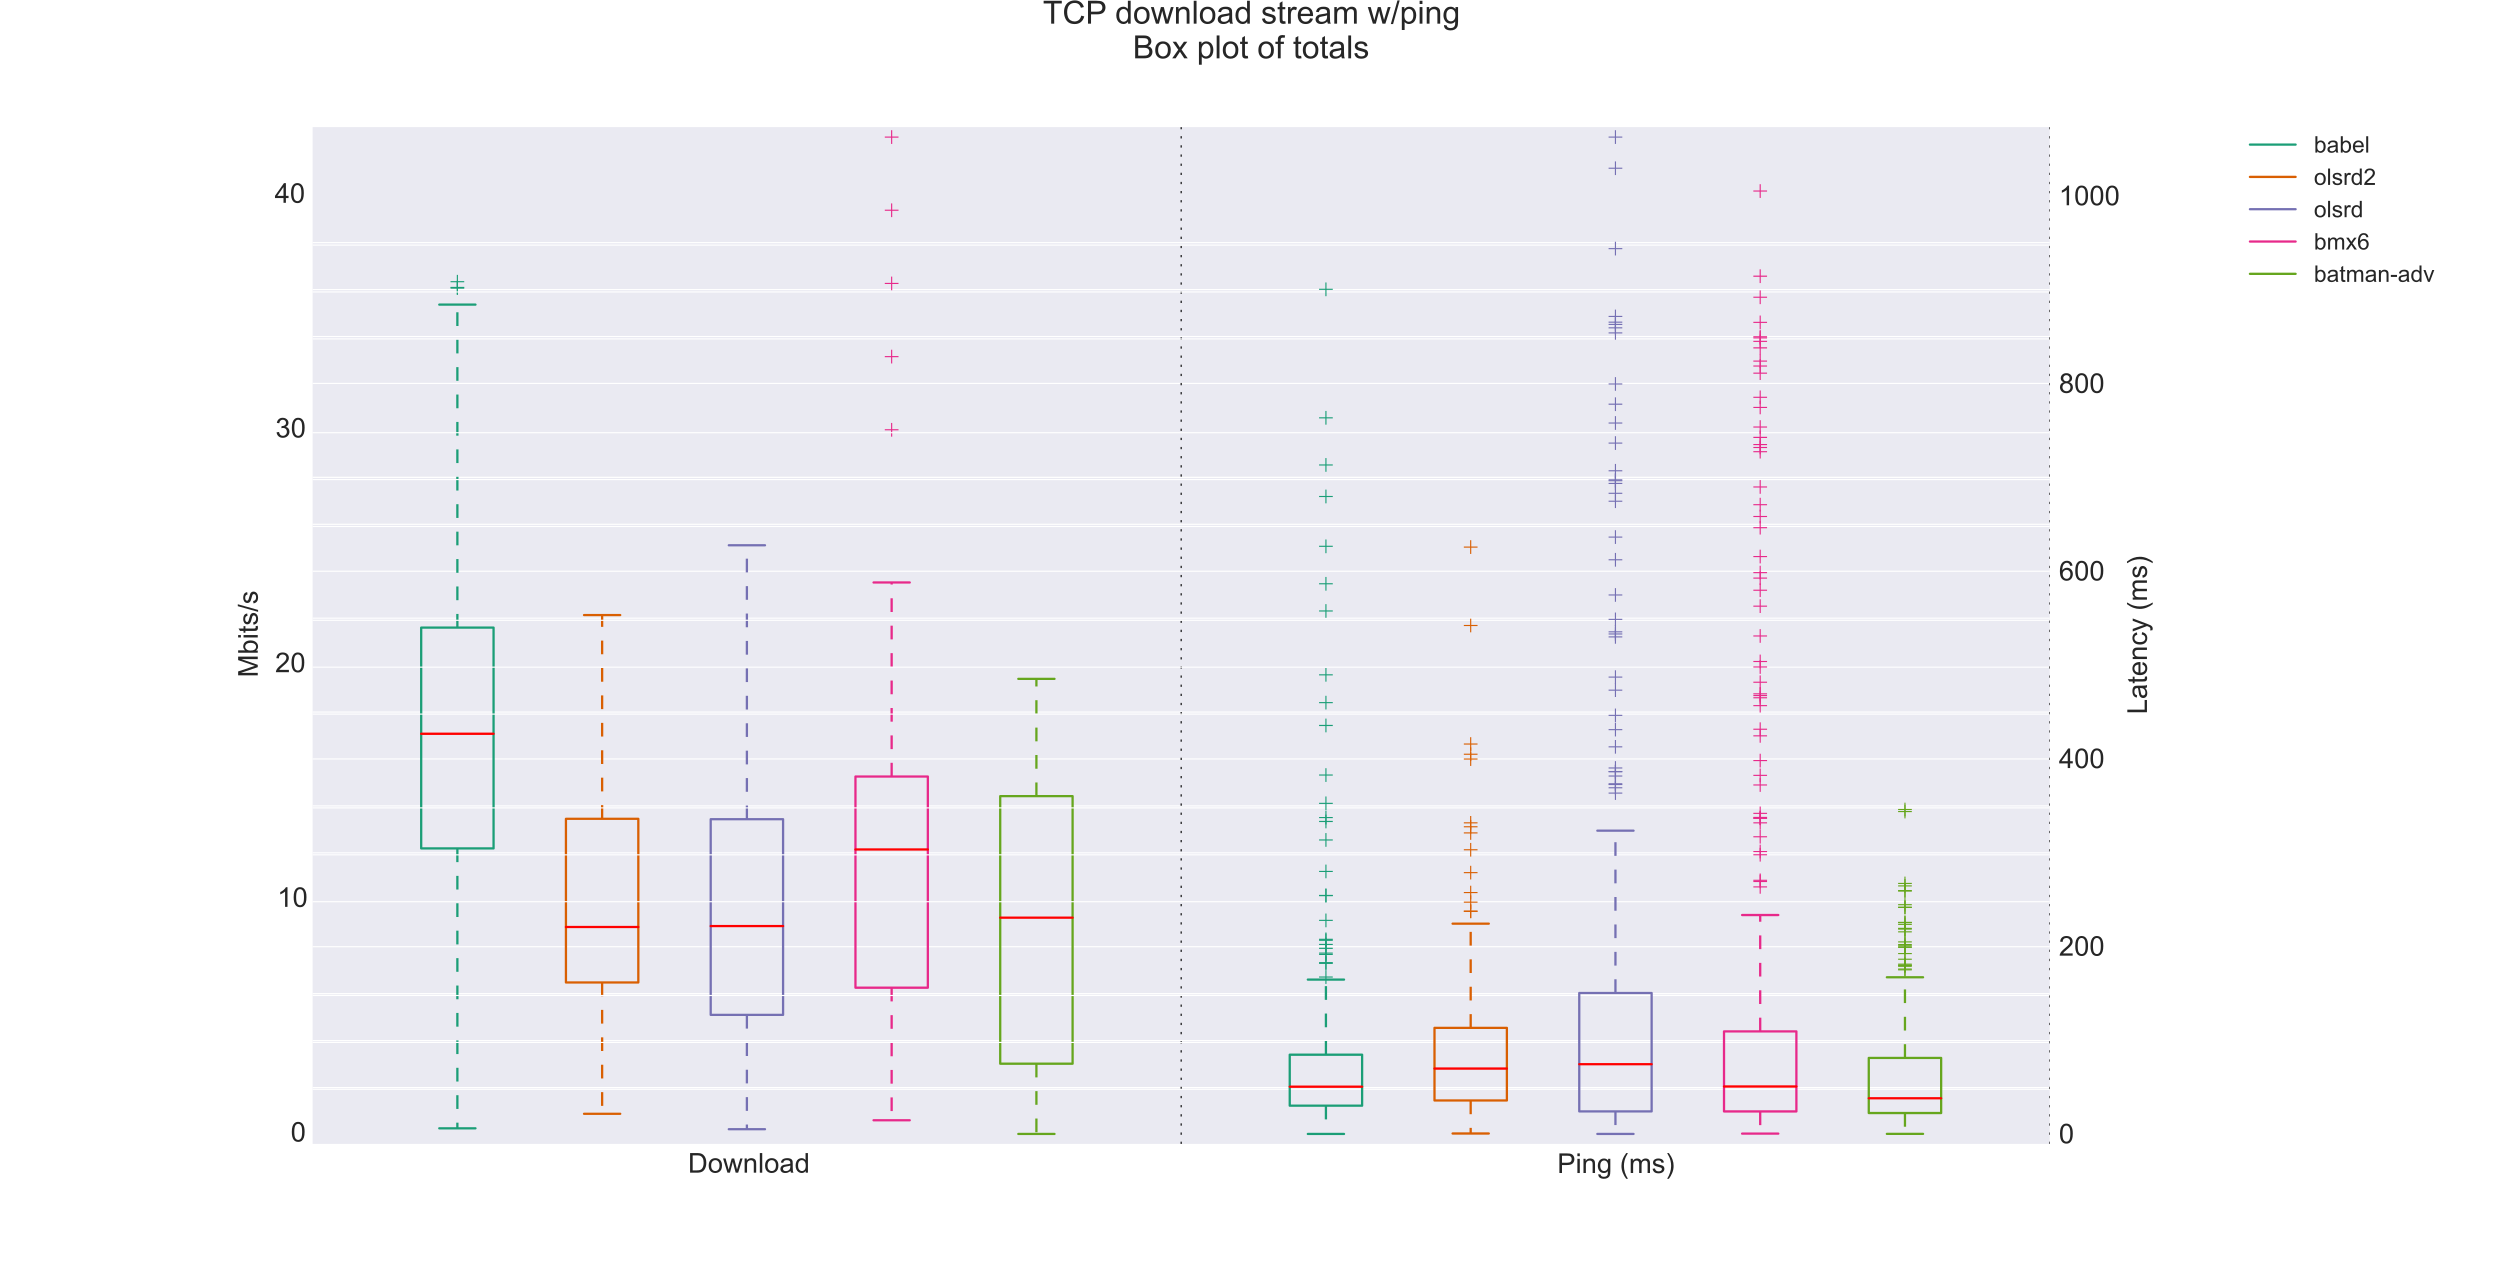 <?xml version="1.0" encoding="utf-8" standalone="no"?>
<!DOCTYPE svg PUBLIC "-//W3C//DTD SVG 1.1//EN"
  "http://www.w3.org/Graphics/SVG/1.1/DTD/svg11.dtd">
<!-- Created with matplotlib (http://matplotlib.org/) -->
<svg height="556pt" version="1.1" viewBox="0 0 1094 556" width="1094pt" xmlns="http://www.w3.org/2000/svg" xmlns:xlink="http://www.w3.org/1999/xlink">
 <defs>
  <style type="text/css">
*{stroke-linecap:butt;stroke-linejoin:round;}
  </style>
 </defs>
 <g id="figure_1">
  <g id="patch_1">
   <path d="
M0 556.2
L1094.4 556.2
L1094.4 0
L0 0
z
" style="fill:#ffffff;"/>
  </g>
  <g id="axes_1">
   <g id="patch_2">
    <path d="
M136.8 500.58
L896.957 500.58
L896.957 55.62
L136.8 55.62
z
" style="fill:#eaeaf2;"/>
   </g>
   <g id="matplotlib.axis_1">
    <g id="xtick_1">
     <g id="line2d_1">
      <defs>
       <path d="
M0 0
L0 0" id="m8735711441" style="stroke:#262626;stroke-width:0.5;"/>
      </defs>
      <g>
       <use style="fill:#262626;stroke:#262626;stroke-width:0.5;" x="326.839" xlink:href="#m8735711441" y="500.58"/>
      </g>
     </g>
     <g id="line2d_2">
      <g>
       <use style="fill:#262626;stroke:#262626;stroke-width:0.5;" x="326.839" xlink:href="#m8735711441" y="55.62"/>
      </g>
     </g>
     <g id="text_1">
      <!-- Download -->
      <defs>
       <path d="
M40.438 6.391
Q35.547 2.25 31.031 0.531
Q26.516 -1.172 21.344 -1.172
Q12.797 -1.172 8.203 3
Q3.609 7.172 3.609 13.672
Q3.609 17.484 5.344 20.625
Q7.078 23.781 9.891 25.688
Q12.703 27.594 16.219 28.562
Q18.797 29.25 24.031 29.891
Q34.672 31.156 39.703 32.906
Q39.75 34.719 39.75 35.203
Q39.75 40.578 37.25 42.781
Q33.891 45.75 27.25 45.75
Q21.047 45.75 18.094 43.578
Q15.141 41.406 13.719 35.891
L5.125 37.062
Q6.297 42.578 8.984 45.969
Q11.672 49.359 16.75 51.188
Q21.828 53.031 28.516 53.031
Q35.156 53.031 39.297 51.469
Q43.453 49.906 45.406 47.531
Q47.359 45.172 48.141 41.547
Q48.578 39.312 48.578 33.453
L48.578 21.734
Q48.578 9.469 49.141 6.219
Q49.703 2.984 51.375 0
L42.188 0
Q40.828 2.734 40.438 6.391
M39.703 26.031
Q34.906 24.078 25.344 22.703
Q19.922 21.922 17.672 20.938
Q15.438 19.969 14.203 18.094
Q12.984 16.219 12.984 13.922
Q12.984 10.406 15.641 8.062
Q18.312 5.719 23.438 5.719
Q28.516 5.719 32.469 7.938
Q36.422 10.156 38.281 14.016
Q39.703 17 39.703 22.797
z
" id="ArialMT-61"/>
       <path d="
M40.234 0
L40.234 6.547
Q35.297 -1.172 25.734 -1.172
Q19.531 -1.172 14.328 2.25
Q9.125 5.672 6.266 11.797
Q3.422 17.922 3.422 25.875
Q3.422 33.641 6 39.969
Q8.594 46.297 13.766 49.656
Q18.953 53.031 25.344 53.031
Q30.031 53.031 33.688 51.047
Q37.359 49.078 39.656 45.906
L39.656 71.578
L48.391 71.578
L48.391 0
z

M12.453 25.875
Q12.453 15.922 16.641 10.984
Q20.844 6.062 26.562 6.062
Q32.328 6.062 36.344 10.766
Q40.375 15.484 40.375 25.141
Q40.375 35.797 36.266 40.766
Q32.172 45.75 26.172 45.75
Q20.312 45.75 16.375 40.969
Q12.453 36.188 12.453 25.875" id="ArialMT-64"/>
       <path d="
M16.156 0
L0.297 51.859
L9.375 51.859
L17.625 21.922
L20.703 10.797
Q20.906 11.625 23.391 21.484
L31.641 51.859
L40.672 51.859
L48.438 21.781
L51.031 11.859
L54 21.875
L62.891 51.859
L71.438 51.859
L55.219 0
L46.094 0
L37.844 31.062
L35.844 39.891
L25.344 0
z
" id="ArialMT-77"/>
       <path d="
M7.719 0
L7.719 71.578
L32.375 71.578
Q40.719 71.578 45.125 70.562
Q51.266 69.141 55.609 65.438
Q61.281 60.641 64.078 53.188
Q66.891 45.75 66.891 36.188
Q66.891 28.031 64.984 21.734
Q63.094 15.438 60.109 11.297
Q57.125 7.172 53.578 4.797
Q50.047 2.438 45.047 1.219
Q40.047 0 33.547 0
z

M17.188 8.453
L32.469 8.453
Q39.547 8.453 43.578 9.766
Q47.609 11.078 50 13.484
Q53.375 16.844 55.25 22.531
Q57.125 28.219 57.125 36.328
Q57.125 47.562 53.438 53.594
Q49.75 59.625 44.484 61.672
Q40.672 63.141 32.234 63.141
L17.188 63.141
z
" id="ArialMT-44"/>
       <path d="
M6.391 0
L6.391 71.578
L15.188 71.578
L15.188 0
z
" id="ArialMT-6c"/>
       <path d="
M3.328 25.922
Q3.328 40.328 11.328 47.266
Q18.016 53.031 27.641 53.031
Q38.328 53.031 45.109 46.016
Q51.906 39.016 51.906 26.656
Q51.906 16.656 48.906 10.906
Q45.906 5.172 40.156 2
Q34.422 -1.172 27.641 -1.172
Q16.75 -1.172 10.031 5.812
Q3.328 12.797 3.328 25.922
M12.359 25.922
Q12.359 15.969 16.703 11.016
Q21.047 6.062 27.641 6.062
Q34.188 6.062 38.531 11.031
Q42.875 16.016 42.875 26.219
Q42.875 35.844 38.5 40.797
Q34.125 45.75 27.641 45.75
Q21.047 45.75 16.703 40.812
Q12.359 35.891 12.359 25.922" id="ArialMT-6f"/>
       <path d="
M6.594 0
L6.594 51.859
L14.5 51.859
L14.5 44.484
Q20.219 53.031 31 53.031
Q35.688 53.031 39.625 51.344
Q43.562 49.656 45.516 46.922
Q47.469 44.188 48.25 40.438
Q48.734 37.984 48.734 31.891
L48.734 0
L39.938 0
L39.938 31.547
Q39.938 36.922 38.906 39.578
Q37.891 42.234 35.281 43.812
Q32.672 45.406 29.156 45.406
Q23.531 45.406 19.453 41.844
Q15.375 38.281 15.375 28.328
L15.375 0
z
" id="ArialMT-6e"/>
      </defs>
      <g style="fill:#262626;" transform="translate(301.053 513.169)scale(0.12 -0.12)">
       <use xlink:href="#ArialMT-44"/>
       <use x="72.217" xlink:href="#ArialMT-6f"/>
       <use x="127.832" xlink:href="#ArialMT-77"/>
       <use x="200.049" xlink:href="#ArialMT-6e"/>
       <use x="255.664" xlink:href="#ArialMT-6c"/>
       <use x="277.881" xlink:href="#ArialMT-6f"/>
       <use x="333.496" xlink:href="#ArialMT-61"/>
       <use x="389.111" xlink:href="#ArialMT-64"/>
      </g>
     </g>
    </g>
    <g id="xtick_2">
     <g id="line2d_3">
      <g>
       <use style="fill:#262626;stroke:#262626;stroke-width:0.5;" x="706.918" xlink:href="#m8735711441" y="500.58"/>
      </g>
     </g>
     <g id="line2d_4">
      <g>
       <use style="fill:#262626;stroke:#262626;stroke-width:0.5;" x="706.918" xlink:href="#m8735711441" y="55.62"/>
      </g>
     </g>
     <g id="text_2">
      <!-- Ping (ms) -->
      <defs>
       <path d="
M4.984 -4.297
L13.531 -5.562
Q14.062 -9.516 16.5 -11.328
Q19.781 -13.766 25.438 -13.766
Q31.547 -13.766 34.859 -11.328
Q38.188 -8.891 39.359 -4.5
Q40.047 -1.812 39.984 6.781
Q34.234 0 25.641 0
Q14.938 0 9.078 7.719
Q3.219 15.438 3.219 26.219
Q3.219 33.641 5.906 39.906
Q8.594 46.188 13.688 49.609
Q18.797 53.031 25.688 53.031
Q34.859 53.031 40.828 45.609
L40.828 51.859
L48.922 51.859
L48.922 7.031
Q48.922 -5.078 46.453 -10.125
Q44 -15.188 38.641 -18.109
Q33.297 -21.047 25.484 -21.047
Q16.219 -21.047 10.5 -16.875
Q4.781 -12.703 4.984 -4.297
M12.25 26.859
Q12.25 16.656 16.297 11.969
Q20.359 7.281 26.469 7.281
Q32.516 7.281 36.609 11.938
Q40.719 16.609 40.719 26.562
Q40.719 36.078 36.5 40.906
Q32.281 45.75 26.312 45.75
Q20.453 45.75 16.344 40.984
Q12.25 36.234 12.25 26.859" id="ArialMT-67"/>
       <path d="
M7.719 0
L7.719 71.578
L34.719 71.578
Q41.844 71.578 45.609 70.906
Q50.875 70.016 54.438 67.547
Q58.016 65.094 60.188 60.641
Q62.359 56.203 62.359 50.875
Q62.359 41.75 56.547 35.422
Q50.734 29.109 35.547 29.109
L17.188 29.109
L17.188 0
z

M17.188 37.547
L35.688 37.547
Q44.875 37.547 48.734 40.969
Q52.594 44.391 52.594 50.594
Q52.594 55.078 50.312 58.266
Q48.047 61.469 44.344 62.5
Q41.938 63.141 35.5 63.141
L17.188 63.141
z
" id="ArialMT-50"/>
       <path d="
M6.594 0
L6.594 51.859
L14.453 51.859
L14.453 44.578
Q16.891 48.391 20.938 50.703
Q25 53.031 30.172 53.031
Q35.938 53.031 39.625 50.641
Q43.312 48.25 44.828 43.953
Q50.984 53.031 60.844 53.031
Q68.562 53.031 72.703 48.75
Q76.859 44.484 76.859 35.594
L76.859 0
L68.109 0
L68.109 32.672
Q68.109 37.938 67.25 40.25
Q66.406 42.578 64.156 43.984
Q61.922 45.406 58.891 45.406
Q53.422 45.406 49.797 41.766
Q46.188 38.141 46.188 30.125
L46.188 0
L37.406 0
L37.406 33.688
Q37.406 39.547 35.25 42.469
Q33.109 45.406 28.219 45.406
Q24.516 45.406 21.359 43.453
Q18.219 41.5 16.797 37.734
Q15.375 33.984 15.375 26.906
L15.375 0
z
" id="ArialMT-6d"/>
       <path d="
M3.078 15.484
L11.766 16.844
Q12.5 11.625 15.844 8.844
Q19.188 6.062 25.203 6.062
Q31.25 6.062 34.172 8.516
Q37.109 10.984 37.109 14.312
Q37.109 17.281 34.516 19
Q32.719 20.172 25.531 21.969
Q15.875 24.422 12.141 26.203
Q8.406 27.984 6.469 31.125
Q4.547 34.281 4.547 38.094
Q4.547 41.547 6.125 44.5
Q7.719 47.469 10.453 49.422
Q12.5 50.922 16.031 51.969
Q19.578 53.031 23.641 53.031
Q29.734 53.031 34.344 51.266
Q38.969 49.516 41.156 46.5
Q43.359 43.5 44.188 38.484
L35.594 37.312
Q35.016 41.312 32.203 43.547
Q29.391 45.797 24.266 45.797
Q18.219 45.797 15.625 43.797
Q13.031 41.797 13.031 39.109
Q13.031 37.406 14.109 36.031
Q15.188 34.625 17.484 33.688
Q18.797 33.203 25.25 31.453
Q34.578 28.953 38.25 27.359
Q41.938 25.781 44.031 22.75
Q46.141 19.734 46.141 15.234
Q46.141 10.844 43.578 6.953
Q41.016 3.078 36.172 0.953
Q31.344 -1.172 25.25 -1.172
Q15.141 -1.172 9.844 3.031
Q4.547 7.234 3.078 15.484" id="ArialMT-73"/>
       <path d="
M12.359 -21.047
L6.062 -21.047
Q20.656 2.391 20.656 25.875
Q20.656 35.062 18.562 44.094
Q16.891 51.422 13.922 58.156
Q12.016 62.547 6.062 72.797
L12.359 72.797
Q21.531 60.547 25.922 48.188
Q29.688 37.547 29.688 25.922
Q29.688 12.75 24.625 0.438
Q19.578 -11.859 12.359 -21.047" id="ArialMT-29"/>
       <path d="
M23.391 -21.047
Q16.109 -11.859 11.078 0.438
Q6.062 12.75 6.062 25.922
Q6.062 37.547 9.812 48.188
Q14.203 60.547 23.391 72.797
L29.688 72.797
Q23.781 62.641 21.875 58.297
Q18.891 51.562 17.188 44.234
Q15.094 35.109 15.094 25.875
Q15.094 2.391 29.688 -21.047
z
" id="ArialMT-28"/>
       <path d="
M6.641 61.469
L6.641 71.578
L15.438 71.578
L15.438 61.469
z

M6.641 0
L6.641 51.859
L15.438 51.859
L15.438 0
z
" id="ArialMT-69"/>
       <path id="ArialMT-20"/>
      </defs>
      <g style="fill:#262626;" transform="translate(681.466 513.316)scale(0.12 -0.12)">
       <use xlink:href="#ArialMT-50"/>
       <use x="66.699" xlink:href="#ArialMT-69"/>
       <use x="88.916" xlink:href="#ArialMT-6e"/>
       <use x="144.531" xlink:href="#ArialMT-67"/>
       <use x="200.146" xlink:href="#ArialMT-20"/>
       <use x="227.93" xlink:href="#ArialMT-28"/>
       <use x="261.23" xlink:href="#ArialMT-6d"/>
       <use x="344.531" xlink:href="#ArialMT-73"/>
       <use x="394.531" xlink:href="#ArialMT-29"/>
      </g>
     </g>
    </g>
   </g>
   <g id="matplotlib.axis_2">
    <g id="ytick_1">
     <g id="line2d_5">
      <g>
       <use style="fill:#262626;stroke:#262626;stroke-width:0.5;" x="136.8" xlink:href="#m8735711441" y="496.45"/>
      </g>
     </g>
     <g id="text_3">
      <!-- 0 -->
      <defs>
       <path d="
M4.156 35.297
Q4.156 48 6.766 55.734
Q9.375 63.484 14.516 67.672
Q19.672 71.875 27.484 71.875
Q33.25 71.875 37.594 69.547
Q41.938 67.234 44.766 62.859
Q47.609 58.5 49.219 52.219
Q50.828 45.953 50.828 35.297
Q50.828 22.703 48.234 14.969
Q45.656 7.234 40.5 3
Q35.359 -1.219 27.484 -1.219
Q17.141 -1.219 11.234 6.203
Q4.156 15.141 4.156 35.297
M13.188 35.297
Q13.188 17.672 17.312 11.828
Q21.438 6 27.484 6
Q33.547 6 37.672 11.859
Q41.797 17.719 41.797 35.297
Q41.797 52.984 37.672 58.781
Q33.547 64.594 27.391 64.594
Q21.344 64.594 17.719 59.469
Q13.188 52.938 13.188 35.297" id="ArialMT-30"/>
      </defs>
      <g style="fill:#262626;" transform="translate(127.199 499.552)scale(0.12 -0.12)">
       <use xlink:href="#ArialMT-30"/>
      </g>
     </g>
    </g>
    <g id="ytick_2">
     <g id="line2d_6">
      <g>
       <use style="fill:#262626;stroke:#262626;stroke-width:0.5;" x="136.8" xlink:href="#m8735711441" y="393.747"/>
      </g>
     </g>
     <g id="text_4">
      <!-- 10 -->
      <defs>
       <path d="
M37.25 0
L28.469 0
L28.469 56
Q25.297 52.984 20.141 49.953
Q14.984 46.922 10.891 45.406
L10.891 53.906
Q18.266 57.375 23.781 62.297
Q29.297 67.234 31.594 71.875
L37.25 71.875
z
" id="ArialMT-31"/>
      </defs>
      <g style="fill:#262626;" transform="translate(121.334 396.849)scale(0.12 -0.12)">
       <use xlink:href="#ArialMT-31"/>
       <use x="55.615" xlink:href="#ArialMT-30"/>
      </g>
     </g>
    </g>
    <g id="ytick_3">
     <g id="line2d_7">
      <g>
       <use style="fill:#262626;stroke:#262626;stroke-width:0.5;" x="136.8" xlink:href="#m8735711441" y="291.044"/>
      </g>
     </g>
     <g id="text_5">
      <!-- 20 -->
      <defs>
       <path d="
M50.344 8.453
L50.344 0
L3.031 0
Q2.938 3.172 4.047 6.109
Q5.859 10.938 9.828 15.625
Q13.812 20.312 21.344 26.469
Q33.016 36.031 37.109 41.625
Q41.219 47.219 41.219 52.203
Q41.219 57.422 37.469 61
Q33.734 64.594 27.734 64.594
Q21.391 64.594 17.578 60.781
Q13.766 56.984 13.719 50.25
L4.688 51.172
Q5.609 61.281 11.656 66.578
Q17.719 71.875 27.938 71.875
Q38.234 71.875 44.234 66.156
Q50.25 60.453 50.25 52
Q50.25 47.703 48.484 43.547
Q46.734 39.406 42.656 34.812
Q38.578 30.219 29.109 22.219
Q21.188 15.578 18.938 13.203
Q16.703 10.844 15.234 8.453
z
" id="ArialMT-32"/>
      </defs>
      <g style="fill:#262626;" transform="translate(120.38 294.146)scale(0.12 -0.12)">
       <use xlink:href="#ArialMT-32"/>
       <use x="55.615" xlink:href="#ArialMT-30"/>
      </g>
     </g>
    </g>
    <g id="ytick_4">
     <g id="line2d_8">
      <g>
       <use style="fill:#262626;stroke:#262626;stroke-width:0.5;" x="136.8" xlink:href="#m8735711441" y="188.34"/>
      </g>
     </g>
     <g id="text_6">
      <!-- 30 -->
      <defs>
       <path d="
M4.203 18.891
L12.984 20.062
Q14.5 12.594 18.141 9.297
Q21.781 6 27 6
Q33.203 6 37.469 10.297
Q41.75 14.594 41.75 20.953
Q41.75 27 37.797 30.922
Q33.844 34.859 27.734 34.859
Q25.25 34.859 21.531 33.891
L22.516 41.609
Q23.391 41.5 23.922 41.5
Q29.547 41.5 34.031 44.422
Q38.531 47.359 38.531 53.469
Q38.531 58.297 35.25 61.469
Q31.984 64.656 26.812 64.656
Q21.688 64.656 18.266 61.422
Q14.844 58.203 13.875 51.766
L5.078 53.328
Q6.688 62.156 12.391 67.016
Q18.109 71.875 26.609 71.875
Q32.469 71.875 37.391 69.359
Q42.328 66.844 44.938 62.5
Q47.562 58.156 47.562 53.266
Q47.562 48.641 45.062 44.828
Q42.578 41.016 37.703 38.766
Q44.047 37.312 47.562 32.688
Q51.078 28.078 51.078 21.141
Q51.078 11.766 44.234 5.25
Q37.406 -1.266 26.953 -1.266
Q17.531 -1.266 11.297 4.344
Q5.078 9.969 4.203 18.891" id="ArialMT-33"/>
      </defs>
      <g style="fill:#262626;" transform="translate(120.532 191.443)scale(0.12 -0.12)">
       <use xlink:href="#ArialMT-33"/>
       <use x="55.615" xlink:href="#ArialMT-30"/>
      </g>
     </g>
    </g>
    <g id="ytick_5">
     <g id="line2d_9">
      <g>
       <use style="fill:#262626;stroke:#262626;stroke-width:0.5;" x="136.8" xlink:href="#m8735711441" y="85.637"/>
      </g>
     </g>
     <g id="text_7">
      <!-- 40 -->
      <defs>
       <path d="
M32.328 0
L32.328 17.141
L1.266 17.141
L1.266 25.203
L33.938 71.578
L41.109 71.578
L41.109 25.203
L50.781 25.203
L50.781 17.141
L41.109 17.141
L41.109 0
z

M32.328 25.203
L32.328 57.469
L9.906 25.203
z
" id="ArialMT-34"/>
      </defs>
      <g style="fill:#262626;" transform="translate(120.179 88.739)scale(0.12 -0.12)">
       <use xlink:href="#ArialMT-34"/>
       <use x="55.615" xlink:href="#ArialMT-30"/>
      </g>
     </g>
    </g>
    <g id="ytick_6">
     <g id="line2d_10">
      <path clip-path="url(#p8ca8f4b2cb)" d="
M136.8 475.91
L896.957 475.91" style="fill:none;stroke:#ffffff;stroke-linecap:round;stroke-width:0.5;"/>
     </g>
     <g id="line2d_11">
      <g>
       <use style="fill:#262626;stroke:#262626;stroke-width:0.5;" x="136.8" xlink:href="#m8735711441" y="475.91"/>
      </g>
     </g>
    </g>
    <g id="ytick_7">
     <g id="line2d_12">
      <path clip-path="url(#p8ca8f4b2cb)" d="
M136.8 455.369
L896.957 455.369" style="fill:none;stroke:#ffffff;stroke-linecap:round;stroke-width:0.5;"/>
     </g>
     <g id="line2d_13">
      <g>
       <use style="fill:#262626;stroke:#262626;stroke-width:0.5;" x="136.8" xlink:href="#m8735711441" y="455.369"/>
      </g>
     </g>
    </g>
    <g id="ytick_8">
     <g id="line2d_14">
      <path clip-path="url(#p8ca8f4b2cb)" d="
M136.8 434.828
L896.957 434.828" style="fill:none;stroke:#ffffff;stroke-linecap:round;stroke-width:0.5;"/>
     </g>
     <g id="line2d_15">
      <g>
       <use style="fill:#262626;stroke:#262626;stroke-width:0.5;" x="136.8" xlink:href="#m8735711441" y="434.828"/>
      </g>
     </g>
    </g>
    <g id="ytick_9">
     <g id="line2d_16">
      <path clip-path="url(#p8ca8f4b2cb)" d="
M136.8 414.288
L896.957 414.288" style="fill:none;stroke:#ffffff;stroke-linecap:round;stroke-width:0.5;"/>
     </g>
     <g id="line2d_17">
      <g>
       <use style="fill:#262626;stroke:#262626;stroke-width:0.5;" x="136.8" xlink:href="#m8735711441" y="414.288"/>
      </g>
     </g>
    </g>
    <g id="ytick_10">
     <g id="line2d_18">
      <path clip-path="url(#p8ca8f4b2cb)" d="
M136.8 373.206
L896.957 373.206" style="fill:none;stroke:#ffffff;stroke-linecap:round;stroke-width:0.5;"/>
     </g>
     <g id="line2d_19">
      <g>
       <use style="fill:#262626;stroke:#262626;stroke-width:0.5;" x="136.8" xlink:href="#m8735711441" y="373.206"/>
      </g>
     </g>
    </g>
    <g id="ytick_11">
     <g id="line2d_20">
      <path clip-path="url(#p8ca8f4b2cb)" d="
M136.8 352.666
L896.957 352.666" style="fill:none;stroke:#ffffff;stroke-linecap:round;stroke-width:0.5;"/>
     </g>
     <g id="line2d_21">
      <g>
       <use style="fill:#262626;stroke:#262626;stroke-width:0.5;" x="136.8" xlink:href="#m8735711441" y="352.666"/>
      </g>
     </g>
    </g>
    <g id="ytick_12">
     <g id="line2d_22">
      <path clip-path="url(#p8ca8f4b2cb)" d="
M136.8 332.125
L896.957 332.125" style="fill:none;stroke:#ffffff;stroke-linecap:round;stroke-width:0.5;"/>
     </g>
     <g id="line2d_23">
      <g>
       <use style="fill:#262626;stroke:#262626;stroke-width:0.5;" x="136.8" xlink:href="#m8735711441" y="332.125"/>
      </g>
     </g>
    </g>
    <g id="ytick_13">
     <g id="line2d_24">
      <path clip-path="url(#p8ca8f4b2cb)" d="
M136.8 311.584
L896.957 311.584" style="fill:none;stroke:#ffffff;stroke-linecap:round;stroke-width:0.5;"/>
     </g>
     <g id="line2d_25">
      <g>
       <use style="fill:#262626;stroke:#262626;stroke-width:0.5;" x="136.8" xlink:href="#m8735711441" y="311.584"/>
      </g>
     </g>
    </g>
    <g id="ytick_14">
     <g id="line2d_26">
      <path clip-path="url(#p8ca8f4b2cb)" d="
M136.8 270.503
L896.957 270.503" style="fill:none;stroke:#ffffff;stroke-linecap:round;stroke-width:0.5;"/>
     </g>
     <g id="line2d_27">
      <g>
       <use style="fill:#262626;stroke:#262626;stroke-width:0.5;" x="136.8" xlink:href="#m8735711441" y="270.503"/>
      </g>
     </g>
    </g>
    <g id="ytick_15">
     <g id="line2d_28">
      <path clip-path="url(#p8ca8f4b2cb)" d="
M136.8 249.962
L896.957 249.962" style="fill:none;stroke:#ffffff;stroke-linecap:round;stroke-width:0.5;"/>
     </g>
     <g id="line2d_29">
      <g>
       <use style="fill:#262626;stroke:#262626;stroke-width:0.5;" x="136.8" xlink:href="#m8735711441" y="249.962"/>
      </g>
     </g>
    </g>
    <g id="ytick_16">
     <g id="line2d_30">
      <path clip-path="url(#p8ca8f4b2cb)" d="
M136.8 229.422
L896.957 229.422" style="fill:none;stroke:#ffffff;stroke-linecap:round;stroke-width:0.5;"/>
     </g>
     <g id="line2d_31">
      <g>
       <use style="fill:#262626;stroke:#262626;stroke-width:0.5;" x="136.8" xlink:href="#m8735711441" y="229.422"/>
      </g>
     </g>
    </g>
    <g id="ytick_17">
     <g id="line2d_32">
      <path clip-path="url(#p8ca8f4b2cb)" d="
M136.8 208.881
L896.957 208.881" style="fill:none;stroke:#ffffff;stroke-linecap:round;stroke-width:0.5;"/>
     </g>
     <g id="line2d_33">
      <g>
       <use style="fill:#262626;stroke:#262626;stroke-width:0.5;" x="136.8" xlink:href="#m8735711441" y="208.881"/>
      </g>
     </g>
    </g>
    <g id="ytick_18">
     <g id="line2d_34">
      <path clip-path="url(#p8ca8f4b2cb)" d="
M136.8 167.8
L896.957 167.8" style="fill:none;stroke:#ffffff;stroke-linecap:round;stroke-width:0.5;"/>
     </g>
     <g id="line2d_35">
      <g>
       <use style="fill:#262626;stroke:#262626;stroke-width:0.5;" x="136.8" xlink:href="#m8735711441" y="167.8"/>
      </g>
     </g>
    </g>
    <g id="ytick_19">
     <g id="line2d_36">
      <path clip-path="url(#p8ca8f4b2cb)" d="
M136.8 147.259
L896.957 147.259" style="fill:none;stroke:#ffffff;stroke-linecap:round;stroke-width:0.5;"/>
     </g>
     <g id="line2d_37">
      <g>
       <use style="fill:#262626;stroke:#262626;stroke-width:0.5;" x="136.8" xlink:href="#m8735711441" y="147.259"/>
      </g>
     </g>
    </g>
    <g id="ytick_20">
     <g id="line2d_38">
      <path clip-path="url(#p8ca8f4b2cb)" d="
M136.8 126.718
L896.957 126.718" style="fill:none;stroke:#ffffff;stroke-linecap:round;stroke-width:0.5;"/>
     </g>
     <g id="line2d_39">
      <g>
       <use style="fill:#262626;stroke:#262626;stroke-width:0.5;" x="136.8" xlink:href="#m8735711441" y="126.718"/>
      </g>
     </g>
    </g>
    <g id="ytick_21">
     <g id="line2d_40">
      <path clip-path="url(#p8ca8f4b2cb)" d="
M136.8 106.178
L896.957 106.178" style="fill:none;stroke:#ffffff;stroke-linecap:round;stroke-width:0.5;"/>
     </g>
     <g id="line2d_41">
      <g>
       <use style="fill:#262626;stroke:#262626;stroke-width:0.5;" x="136.8" xlink:href="#m8735711441" y="106.178"/>
      </g>
     </g>
    </g>
    <g id="text_8">
     <!-- Mbits/s -->
     <defs>
      <path d="
M25.781 7.859
L27.047 0.094
Q23.344 -0.688 20.406 -0.688
Q15.625 -0.688 12.984 0.828
Q10.359 2.344 9.281 4.812
Q8.203 7.281 8.203 15.188
L8.203 45.016
L1.766 45.016
L1.766 51.859
L8.203 51.859
L8.203 64.703
L16.938 69.969
L16.938 51.859
L25.781 51.859
L25.781 45.016
L16.938 45.016
L16.938 14.703
Q16.938 10.938 17.406 9.859
Q17.875 8.797 18.922 8.156
Q19.969 7.516 21.922 7.516
Q23.391 7.516 25.781 7.859" id="ArialMT-74"/>
      <path d="
M14.703 0
L6.547 0
L6.547 71.578
L15.328 71.578
L15.328 46.047
Q20.906 53.031 29.547 53.031
Q34.328 53.031 38.594 51.094
Q42.875 49.172 45.625 45.672
Q48.391 42.188 49.953 37.25
Q51.516 32.328 51.516 26.703
Q51.516 13.375 44.922 6.094
Q38.328 -1.172 29.109 -1.172
Q19.922 -1.172 14.703 6.5
z

M14.594 26.312
Q14.594 17 17.141 12.844
Q21.297 6.062 28.375 6.062
Q34.125 6.062 38.328 11.062
Q42.531 16.062 42.531 25.984
Q42.531 36.141 38.5 40.969
Q34.469 45.797 28.766 45.797
Q23 45.797 18.797 40.797
Q14.594 35.797 14.594 26.312" id="ArialMT-62"/>
      <path d="
M7.422 0
L7.422 71.578
L21.688 71.578
L38.625 20.906
Q40.969 13.812 42.047 10.297
Q43.266 14.203 45.844 21.781
L62.984 71.578
L75.734 71.578
L75.734 0
L66.609 0
L66.609 59.906
L45.797 0
L37.25 0
L16.547 60.938
L16.547 0
z
" id="ArialMT-4d"/>
      <path d="
M0 -1.219
L20.75 72.797
L27.781 72.797
L7.078 -1.219
z
" id="ArialMT-2f"/>
     </defs>
     <g style="fill:#262626;" transform="translate(112.794 296.424)rotate(-90.0)scale(0.12 -0.12)">
      <use xlink:href="#ArialMT-4d"/>
      <use x="83.301" xlink:href="#ArialMT-62"/>
      <use x="138.916" xlink:href="#ArialMT-69"/>
      <use x="161.133" xlink:href="#ArialMT-74"/>
      <use x="188.916" xlink:href="#ArialMT-73"/>
      <use x="238.916" xlink:href="#ArialMT-2f"/>
      <use x="266.699" xlink:href="#ArialMT-73"/>
     </g>
    </g>
   </g>
   <g id="line2d_42">
    <path clip-path="url(#p8ca8f4b2cb)" d="
M200.146 371.27
L200.146 493.749" style="fill:none;stroke:#1b9e77;stroke-dasharray:6,6;stroke-dashoffset:0.0;"/>
   </g>
   <g id="line2d_43">
    <path clip-path="url(#p8ca8f4b2cb)" d="
M200.146 274.646
L200.146 133.303" style="fill:none;stroke:#1b9e77;stroke-dasharray:6,6;stroke-dashoffset:0.0;"/>
   </g>
   <g id="line2d_44">
    <path clip-path="url(#p8ca8f4b2cb)" d="
M192.228 133.303
L208.065 133.303" style="fill:none;stroke:#1b9e77;stroke-linecap:round;"/>
   </g>
   <g id="line2d_45">
    <path clip-path="url(#p8ca8f4b2cb)" d="
M192.228 493.749
L208.065 493.749" style="fill:none;stroke:#1b9e77;stroke-linecap:round;"/>
   </g>
   <g id="line2d_46">
    <path clip-path="url(#p8ca8f4b2cb)" d="
M184.31 371.27
L215.983 371.27
L215.983 274.646
L184.31 274.646
L184.31 371.27" style="fill:none;stroke:#1b9e77;stroke-linecap:round;"/>
   </g>
   <g id="line2d_47">
    <path clip-path="url(#p8ca8f4b2cb)" d="
M184.31 321.101
L215.983 321.101" style="fill:none;stroke:#ff0000;stroke-linecap:round;"/>
   </g>
   <g id="line2d_48">
    <defs>
     <path d="
M-3 0
L3 0
M0 3
L0 -3" id="m574c833bf1" style="stroke:#1b9e77;stroke-width:0.5;"/>
    </defs>
    <g clip-path="url(#p8ca8f4b2cb)">
     <use style="fill:#1b9e77;stroke:#1b9e77;stroke-width:0.5;" x="200.146" xlink:href="#m574c833bf1" y="123.279"/>
     <use style="fill:#1b9e77;stroke:#1b9e77;stroke-width:0.5;" x="200.146" xlink:href="#m574c833bf1" y="125.795"/>
     <use style="fill:#1b9e77;stroke:#1b9e77;stroke-width:0.5;" x="200.146" xlink:href="#m574c833bf1" y="126.067"/>
    </g>
   </g>
   <g id="line2d_49"/>
   <g id="line2d_50">
    <path clip-path="url(#p8ca8f4b2cb)" d="
M263.493 429.923
L263.493 487.394" style="fill:none;stroke:#d95f02;stroke-dasharray:6,6;stroke-dashoffset:0.0;"/>
   </g>
   <g id="line2d_51">
    <path clip-path="url(#p8ca8f4b2cb)" d="
M263.493 358.316
L263.493 269.157" style="fill:none;stroke:#d95f02;stroke-dasharray:6,6;stroke-dashoffset:0.0;"/>
   </g>
   <g id="line2d_52">
    <path clip-path="url(#p8ca8f4b2cb)" d="
M255.575 269.157
L271.411 269.157" style="fill:none;stroke:#d95f02;stroke-linecap:round;"/>
   </g>
   <g id="line2d_53">
    <path clip-path="url(#p8ca8f4b2cb)" d="
M255.575 487.394
L271.411 487.394" style="fill:none;stroke:#d95f02;stroke-linecap:round;"/>
   </g>
   <g id="line2d_54">
    <path clip-path="url(#p8ca8f4b2cb)" d="
M247.656 429.923
L279.329 429.923
L279.329 358.316
L247.656 358.316
L247.656 429.923" style="fill:none;stroke:#d95f02;stroke-linecap:round;"/>
   </g>
   <g id="line2d_55">
    <path clip-path="url(#p8ca8f4b2cb)" d="
M247.656 405.66
L279.329 405.66" style="fill:none;stroke:#ff0000;stroke-linecap:round;"/>
   </g>
   <g id="line2d_56"/>
   <g id="line2d_57"/>
   <g id="line2d_58">
    <path clip-path="url(#p8ca8f4b2cb)" d="
M326.839 444.104
L326.839 494.143" style="fill:none;stroke:#7570b3;stroke-dasharray:6,6;stroke-dashoffset:0.0;"/>
   </g>
   <g id="line2d_59">
    <path clip-path="url(#p8ca8f4b2cb)" d="
M326.839 358.487
L326.839 238.615" style="fill:none;stroke:#7570b3;stroke-dasharray:6,6;stroke-dashoffset:0.0;"/>
   </g>
   <g id="line2d_60">
    <path clip-path="url(#p8ca8f4b2cb)" d="
M318.921 238.615
L334.758 238.615" style="fill:none;stroke:#7570b3;stroke-linecap:round;"/>
   </g>
   <g id="line2d_61">
    <path clip-path="url(#p8ca8f4b2cb)" d="
M318.921 494.143
L334.758 494.143" style="fill:none;stroke:#7570b3;stroke-linecap:round;"/>
   </g>
   <g id="line2d_62">
    <path clip-path="url(#p8ca8f4b2cb)" d="
M311.003 444.104
L342.676 444.104
L342.676 358.487
L311.003 358.487
L311.003 444.104" style="fill:none;stroke:#7570b3;stroke-linecap:round;"/>
   </g>
   <g id="line2d_63">
    <path clip-path="url(#p8ca8f4b2cb)" d="
M311.003 405.256
L342.676 405.256" style="fill:none;stroke:#ff0000;stroke-linecap:round;"/>
   </g>
   <g id="line2d_64"/>
   <g id="line2d_65"/>
   <g id="line2d_66">
    <path clip-path="url(#p8ca8f4b2cb)" d="
M390.186 432.218
L390.186 490.232" style="fill:none;stroke:#e7298a;stroke-dasharray:6,6;stroke-dashoffset:0.0;"/>
   </g>
   <g id="line2d_67">
    <path clip-path="url(#p8ca8f4b2cb)" d="
M390.186 339.807
L390.186 254.896" style="fill:none;stroke:#e7298a;stroke-dasharray:6,6;stroke-dashoffset:0.0;"/>
   </g>
   <g id="line2d_68">
    <path clip-path="url(#p8ca8f4b2cb)" d="
M382.267 254.896
L398.104 254.896" style="fill:none;stroke:#e7298a;stroke-linecap:round;"/>
   </g>
   <g id="line2d_69">
    <path clip-path="url(#p8ca8f4b2cb)" d="
M382.267 490.232
L398.104 490.232" style="fill:none;stroke:#e7298a;stroke-linecap:round;"/>
   </g>
   <g id="line2d_70">
    <path clip-path="url(#p8ca8f4b2cb)" d="
M374.349 432.218
L406.022 432.218
L406.022 339.807
L374.349 339.807
L374.349 432.218" style="fill:none;stroke:#e7298a;stroke-linecap:round;"/>
   </g>
   <g id="line2d_71">
    <path clip-path="url(#p8ca8f4b2cb)" d="
M374.349 371.734
L406.022 371.734" style="fill:none;stroke:#ff0000;stroke-linecap:round;"/>
   </g>
   <g id="line2d_72">
    <defs>
     <path d="
M-3 0
L3 0
M0 3
L0 -3" id="m2448ec5386" style="stroke:#e7298a;stroke-width:0.5;"/>
    </defs>
    <g clip-path="url(#p8ca8f4b2cb)">
     <use style="fill:#e7298a;stroke:#e7298a;stroke-width:0.5;" x="390.186" xlink:href="#m2448ec5386" y="188.072"/>
     <use style="fill:#e7298a;stroke:#e7298a;stroke-width:0.5;" x="390.186" xlink:href="#m2448ec5386" y="156.05"/>
     <use style="fill:#e7298a;stroke:#e7298a;stroke-width:0.5;" x="390.186" xlink:href="#m2448ec5386" y="124.027"/>
     <use style="fill:#e7298a;stroke:#e7298a;stroke-width:0.5;" x="390.186" xlink:href="#m2448ec5386" y="92.005"/>
     <use style="fill:#e7298a;stroke:#e7298a;stroke-width:0.5;" x="390.186" xlink:href="#m2448ec5386" y="59.982"/>
    </g>
   </g>
   <g id="line2d_73"/>
   <g id="line2d_74">
    <path clip-path="url(#p8ca8f4b2cb)" d="
M453.532 465.472
L453.532 496.218" style="fill:none;stroke:#66a61e;stroke-dasharray:6,6;stroke-dashoffset:0.0;"/>
   </g>
   <g id="line2d_75">
    <path clip-path="url(#p8ca8f4b2cb)" d="
M453.532 348.397
L453.532 297.063" style="fill:none;stroke:#66a61e;stroke-dasharray:6,6;stroke-dashoffset:0.0;"/>
   </g>
   <g id="line2d_76">
    <path clip-path="url(#p8ca8f4b2cb)" d="
M445.614 297.063
L461.45 297.063" style="fill:none;stroke:#66a61e;stroke-linecap:round;"/>
   </g>
   <g id="line2d_77">
    <path clip-path="url(#p8ca8f4b2cb)" d="
M445.614 496.218
L461.45 496.218" style="fill:none;stroke:#66a61e;stroke-linecap:round;"/>
   </g>
   <g id="line2d_78">
    <path clip-path="url(#p8ca8f4b2cb)" d="
M437.696 465.472
L469.369 465.472
L469.369 348.397
L437.696 348.397
L437.696 465.472" style="fill:none;stroke:#66a61e;stroke-linecap:round;"/>
   </g>
   <g id="line2d_79">
    <path clip-path="url(#p8ca8f4b2cb)" d="
M437.696 401.566
L469.369 401.566" style="fill:none;stroke:#ff0000;stroke-linecap:round;"/>
   </g>
   <g id="line2d_80"/>
   <g id="line2d_81"/>
   <g id="line2d_82">
    <path clip-path="url(#p8ca8f4b2cb)" d="
M516.879 500.58
L516.879 55.62" style="fill:none;stroke:#000000;stroke-dasharray:1,3;stroke-dashoffset:0.0;stroke-width:0.5;"/>
   </g>
   <g id="patch_3">
    <path d="
M136.8 55.62
L896.957 55.62" style="fill:none;"/>
   </g>
   <g id="patch_4">
    <path d="
M896.957 500.58
L896.957 55.62" style="fill:none;"/>
   </g>
   <g id="patch_5">
    <path d="
M136.8 500.58
L896.957 500.58" style="fill:none;"/>
   </g>
   <g id="patch_6">
    <path d="
M136.8 500.58
L136.8 55.62" style="fill:none;"/>
   </g>
   <g id="legend_1">
    <g id="line2d_83">
     <path d="
M984.573 63.275
L1004.56 63.275" style="fill:none;stroke:#1b9e77;stroke-linecap:round;"/>
    </g>
    <g id="line2d_84"/>
    <g id="text_9">
     <!-- babel -->
     <defs>
      <path d="
M42.094 16.703
L51.172 15.578
Q49.031 7.625 43.219 3.219
Q37.406 -1.172 28.375 -1.172
Q17 -1.172 10.328 5.828
Q3.656 12.844 3.656 25.484
Q3.656 38.578 10.391 45.797
Q17.141 53.031 27.875 53.031
Q38.281 53.031 44.875 45.953
Q51.469 38.875 51.469 26.031
Q51.469 25.25 51.422 23.688
L12.75 23.688
Q13.234 15.141 17.578 10.594
Q21.922 6.062 28.422 6.062
Q33.25 6.062 36.672 8.594
Q40.094 11.141 42.094 16.703
M13.234 30.906
L42.188 30.906
Q41.609 37.453 38.875 40.719
Q34.672 45.797 27.984 45.797
Q21.922 45.797 17.797 41.75
Q13.672 37.703 13.234 30.906" id="ArialMT-65"/>
     </defs>
     <g style="fill:#262626;" transform="translate(1012.562 66.773)scale(0.1 -0.1)">
      <use xlink:href="#ArialMT-62"/>
      <use x="55.615" xlink:href="#ArialMT-61"/>
      <use x="111.23" xlink:href="#ArialMT-62"/>
      <use x="166.846" xlink:href="#ArialMT-65"/>
      <use x="222.461" xlink:href="#ArialMT-6c"/>
     </g>
    </g>
    <g id="line2d_85">
     <path d="
M984.573 77.414
L1004.56 77.414" style="fill:none;stroke:#d95f02;stroke-linecap:round;"/>
    </g>
    <g id="line2d_86"/>
    <g id="text_10">
     <!-- olsrd2 -->
     <defs>
      <path d="
M6.5 0
L6.5 51.859
L14.406 51.859
L14.406 44
Q17.438 49.516 20 51.266
Q22.562 53.031 25.641 53.031
Q30.078 53.031 34.672 50.203
L31.641 42.047
Q28.422 43.953 25.203 43.953
Q22.312 43.953 20.016 42.219
Q17.719 40.484 16.75 37.406
Q15.281 32.719 15.281 27.156
L15.281 0
z
" id="ArialMT-72"/>
     </defs>
     <g style="fill:#262626;" transform="translate(1012.562 80.913)scale(0.1 -0.1)">
      <use xlink:href="#ArialMT-6f"/>
      <use x="55.615" xlink:href="#ArialMT-6c"/>
      <use x="77.832" xlink:href="#ArialMT-73"/>
      <use x="127.832" xlink:href="#ArialMT-72"/>
      <use x="161.133" xlink:href="#ArialMT-64"/>
      <use x="216.748" xlink:href="#ArialMT-32"/>
     </g>
    </g>
    <g id="line2d_87">
     <path d="
M984.573 91.554
L1004.56 91.554" style="fill:none;stroke:#7570b3;stroke-linecap:round;"/>
    </g>
    <g id="line2d_88"/>
    <g id="text_11">
     <!-- olsrd -->
     <g style="fill:#262626;" transform="translate(1012.562 95.053)scale(0.1 -0.1)">
      <use xlink:href="#ArialMT-6f"/>
      <use x="55.615" xlink:href="#ArialMT-6c"/>
      <use x="77.832" xlink:href="#ArialMT-73"/>
      <use x="127.832" xlink:href="#ArialMT-72"/>
      <use x="161.133" xlink:href="#ArialMT-64"/>
     </g>
    </g>
    <g id="line2d_89">
     <path d="
M984.573 105.694
L1004.56 105.694" style="fill:none;stroke:#e7298a;stroke-linecap:round;"/>
    </g>
    <g id="line2d_90"/>
    <g id="text_12">
     <!-- bmx6 -->
     <defs>
      <path d="
M0.734 0
L19.672 26.953
L2.156 51.859
L13.141 51.859
L21.094 39.703
Q23.344 36.234 24.703 33.891
Q26.859 37.109 28.656 39.594
L37.406 51.859
L47.906 51.859
L29.984 27.438
L49.266 0
L38.484 0
L27.828 16.109
L25 20.453
L11.375 0
z
" id="ArialMT-78"/>
      <path d="
M49.75 54.047
L41.016 53.375
Q39.844 58.547 37.703 60.891
Q34.125 64.656 28.906 64.656
Q24.703 64.656 21.531 62.312
Q17.391 59.281 14.984 53.469
Q12.594 47.656 12.5 36.922
Q15.672 41.75 20.266 44.094
Q24.859 46.438 29.891 46.438
Q38.672 46.438 44.844 39.969
Q51.031 33.5 51.031 23.25
Q51.031 16.5 48.125 10.719
Q45.219 4.938 40.141 1.859
Q35.062 -1.219 28.609 -1.219
Q17.625 -1.219 10.688 6.859
Q3.766 14.938 3.766 33.5
Q3.766 54.25 11.422 63.672
Q18.109 71.875 29.438 71.875
Q37.891 71.875 43.281 67.141
Q48.688 62.406 49.75 54.047
M13.875 23.188
Q13.875 18.656 15.797 14.5
Q17.719 10.359 21.188 8.172
Q24.656 6 28.469 6
Q34.031 6 38.031 10.484
Q42.047 14.984 42.047 22.703
Q42.047 30.125 38.078 34.391
Q34.125 38.672 28.125 38.672
Q22.172 38.672 18.016 34.391
Q13.875 30.125 13.875 23.188" id="ArialMT-36"/>
     </defs>
     <g style="fill:#262626;" transform="translate(1012.562 109.192)scale(0.1 -0.1)">
      <use xlink:href="#ArialMT-62"/>
      <use x="55.615" xlink:href="#ArialMT-6d"/>
      <use x="138.916" xlink:href="#ArialMT-78"/>
      <use x="188.916" xlink:href="#ArialMT-36"/>
     </g>
    </g>
    <g id="line2d_91">
     <path d="
M984.573 119.833
L1004.56 119.833" style="fill:none;stroke:#66a61e;stroke-linecap:round;"/>
    </g>
    <g id="line2d_92"/>
    <g id="text_13">
     <!-- batman-adv -->
     <defs>
      <path d="
M21 0
L1.266 51.859
L10.547 51.859
L21.688 20.797
Q23.484 15.766 25 10.359
Q26.172 14.453 28.266 20.219
L39.797 51.859
L48.828 51.859
L29.203 0
z
" id="ArialMT-76"/>
      <path d="
M3.172 21.484
L3.172 30.328
L30.172 30.328
L30.172 21.484
z
" id="ArialMT-2d"/>
     </defs>
     <g style="fill:#262626;" transform="translate(1012.562 123.332)scale(0.1 -0.1)">
      <use xlink:href="#ArialMT-62"/>
      <use x="55.615" xlink:href="#ArialMT-61"/>
      <use x="111.23" xlink:href="#ArialMT-74"/>
      <use x="139.014" xlink:href="#ArialMT-6d"/>
      <use x="222.314" xlink:href="#ArialMT-61"/>
      <use x="277.93" xlink:href="#ArialMT-6e"/>
      <use x="333.545" xlink:href="#ArialMT-2d"/>
      <use x="366.846" xlink:href="#ArialMT-61"/>
      <use x="422.461" xlink:href="#ArialMT-64"/>
      <use x="478.076" xlink:href="#ArialMT-76"/>
     </g>
    </g>
   </g>
  </g>
  <g id="axes_2">
   <g id="matplotlib.axis_3">
    <g id="ytick_22">
     <g id="line2d_93">
      <g>
       <use style="fill:#262626;stroke:#262626;stroke-width:0.5;" x="896.957" xlink:href="#m8735711441" y="497.209"/>
      </g>
     </g>
     <g id="text_14">
      <!-- 0 -->
      <g style="fill:#262626;" transform="translate(900.957 500.311)scale(0.12 -0.12)">
       <use xlink:href="#ArialMT-30"/>
      </g>
     </g>
    </g>
    <g id="ytick_23">
     <g id="line2d_94">
      <g>
       <use style="fill:#262626;stroke:#262626;stroke-width:0.5;" x="896.957" xlink:href="#m8735711441" y="415.111"/>
      </g>
     </g>
     <g id="text_15">
      <!-- 200 -->
      <g style="fill:#262626;" transform="translate(900.957 418.213)scale(0.12 -0.12)">
       <use xlink:href="#ArialMT-32"/>
       <use x="55.615" xlink:href="#ArialMT-30"/>
       <use x="111.23" xlink:href="#ArialMT-30"/>
      </g>
     </g>
    </g>
    <g id="ytick_24">
     <g id="line2d_95">
      <g>
       <use style="fill:#262626;stroke:#262626;stroke-width:0.5;" x="896.957" xlink:href="#m8735711441" y="333.013"/>
      </g>
     </g>
     <g id="text_16">
      <!-- 400 -->
      <g style="fill:#262626;" transform="translate(900.957 336.116)scale(0.12 -0.12)">
       <use xlink:href="#ArialMT-34"/>
       <use x="55.615" xlink:href="#ArialMT-30"/>
       <use x="111.23" xlink:href="#ArialMT-30"/>
      </g>
     </g>
    </g>
    <g id="ytick_25">
     <g id="line2d_96">
      <g>
       <use style="fill:#262626;stroke:#262626;stroke-width:0.5;" x="896.957" xlink:href="#m8735711441" y="250.915"/>
      </g>
     </g>
     <g id="text_17">
      <!-- 600 -->
      <g style="fill:#262626;" transform="translate(900.957 254.018)scale(0.12 -0.12)">
       <use xlink:href="#ArialMT-36"/>
       <use x="55.615" xlink:href="#ArialMT-30"/>
       <use x="111.23" xlink:href="#ArialMT-30"/>
      </g>
     </g>
    </g>
    <g id="ytick_26">
     <g id="line2d_97">
      <g>
       <use style="fill:#262626;stroke:#262626;stroke-width:0.5;" x="896.957" xlink:href="#m8735711441" y="168.817"/>
      </g>
     </g>
     <g id="text_18">
      <!-- 800 -->
      <defs>
       <path d="
M17.672 38.812
Q12.203 40.828 9.562 44.531
Q6.938 48.25 6.938 53.422
Q6.938 61.234 12.547 66.547
Q18.172 71.875 27.484 71.875
Q36.859 71.875 42.578 66.422
Q48.297 60.984 48.297 53.172
Q48.297 48.188 45.672 44.5
Q43.062 40.828 37.75 38.812
Q44.344 36.672 47.781 31.875
Q51.219 27.094 51.219 20.453
Q51.219 11.281 44.719 5.031
Q38.234 -1.219 27.641 -1.219
Q17.047 -1.219 10.547 5.047
Q4.047 11.328 4.047 20.703
Q4.047 27.688 7.594 32.391
Q11.141 37.109 17.672 38.812
M15.922 53.719
Q15.922 48.641 19.188 45.406
Q22.469 42.188 27.688 42.188
Q32.766 42.188 36.016 45.375
Q39.266 48.578 39.266 53.219
Q39.266 58.062 35.906 61.359
Q32.562 64.656 27.594 64.656
Q22.562 64.656 19.234 61.422
Q15.922 58.203 15.922 53.719
M13.094 20.656
Q13.094 16.891 14.875 13.375
Q16.656 9.859 20.172 7.922
Q23.688 6 27.734 6
Q34.031 6 38.125 10.047
Q42.234 14.109 42.234 20.359
Q42.234 26.703 38.016 30.859
Q33.797 35.016 27.438 35.016
Q21.234 35.016 17.156 30.906
Q13.094 26.812 13.094 20.656" id="ArialMT-38"/>
      </defs>
      <g style="fill:#262626;" transform="translate(900.957 171.92)scale(0.12 -0.12)">
       <use xlink:href="#ArialMT-38"/>
       <use x="55.615" xlink:href="#ArialMT-30"/>
       <use x="111.23" xlink:href="#ArialMT-30"/>
      </g>
     </g>
    </g>
    <g id="ytick_27">
     <g id="line2d_98">
      <g>
       <use style="fill:#262626;stroke:#262626;stroke-width:0.5;" x="896.957" xlink:href="#m8735711441" y="86.72"/>
      </g>
     </g>
     <g id="text_19">
      <!-- 1000 -->
      <g style="fill:#262626;" transform="translate(900.957 89.822)scale(0.12 -0.12)">
       <use xlink:href="#ArialMT-31"/>
       <use x="55.615" xlink:href="#ArialMT-30"/>
       <use x="111.23" xlink:href="#ArialMT-30"/>
       <use x="166.846" xlink:href="#ArialMT-30"/>
      </g>
     </g>
    </g>
    <g id="ytick_28">
     <g id="line2d_99">
      <path clip-path="url(#p8ca8f4b2cb)" d="
M136.8 476.685
L896.957 476.685" style="fill:none;stroke:#ffffff;stroke-linecap:round;stroke-width:0.5;"/>
     </g>
     <g id="line2d_100">
      <g>
       <use style="fill:#262626;stroke:#262626;stroke-width:0.5;" x="896.957" xlink:href="#m8735711441" y="476.685"/>
      </g>
     </g>
    </g>
    <g id="ytick_29">
     <g id="line2d_101">
      <path clip-path="url(#p8ca8f4b2cb)" d="
M136.8 456.16
L896.957 456.16" style="fill:none;stroke:#ffffff;stroke-linecap:round;stroke-width:0.5;"/>
     </g>
     <g id="line2d_102">
      <g>
       <use style="fill:#262626;stroke:#262626;stroke-width:0.5;" x="896.957" xlink:href="#m8735711441" y="456.16"/>
      </g>
     </g>
    </g>
    <g id="ytick_30">
     <g id="line2d_103">
      <path clip-path="url(#p8ca8f4b2cb)" d="
M136.8 435.636
L896.957 435.636" style="fill:none;stroke:#ffffff;stroke-linecap:round;stroke-width:0.5;"/>
     </g>
     <g id="line2d_104">
      <g>
       <use style="fill:#262626;stroke:#262626;stroke-width:0.5;" x="896.957" xlink:href="#m8735711441" y="435.636"/>
      </g>
     </g>
    </g>
    <g id="ytick_31">
     <g id="line2d_105">
      <path clip-path="url(#p8ca8f4b2cb)" d="
M136.8 394.587
L896.957 394.587" style="fill:none;stroke:#ffffff;stroke-linecap:round;stroke-width:0.5;"/>
     </g>
     <g id="line2d_106">
      <g>
       <use style="fill:#262626;stroke:#262626;stroke-width:0.5;" x="896.957" xlink:href="#m8735711441" y="394.587"/>
      </g>
     </g>
    </g>
    <g id="ytick_32">
     <g id="line2d_107">
      <path clip-path="url(#p8ca8f4b2cb)" d="
M136.8 374.062
L896.957 374.062" style="fill:none;stroke:#ffffff;stroke-linecap:round;stroke-width:0.5;"/>
     </g>
     <g id="line2d_108">
      <g>
       <use style="fill:#262626;stroke:#262626;stroke-width:0.5;" x="896.957" xlink:href="#m8735711441" y="374.062"/>
      </g>
     </g>
    </g>
    <g id="ytick_33">
     <g id="line2d_109">
      <path clip-path="url(#p8ca8f4b2cb)" d="
M136.8 353.538
L896.957 353.538" style="fill:none;stroke:#ffffff;stroke-linecap:round;stroke-width:0.5;"/>
     </g>
     <g id="line2d_110">
      <g>
       <use style="fill:#262626;stroke:#262626;stroke-width:0.5;" x="896.957" xlink:href="#m8735711441" y="353.538"/>
      </g>
     </g>
    </g>
    <g id="ytick_34">
     <g id="line2d_111">
      <path clip-path="url(#p8ca8f4b2cb)" d="
M136.8 312.489
L896.957 312.489" style="fill:none;stroke:#ffffff;stroke-linecap:round;stroke-width:0.5;"/>
     </g>
     <g id="line2d_112">
      <g>
       <use style="fill:#262626;stroke:#262626;stroke-width:0.5;" x="896.957" xlink:href="#m8735711441" y="312.489"/>
      </g>
     </g>
    </g>
    <g id="ytick_35">
     <g id="line2d_113">
      <path clip-path="url(#p8ca8f4b2cb)" d="
M136.8 291.964
L896.957 291.964" style="fill:none;stroke:#ffffff;stroke-linecap:round;stroke-width:0.5;"/>
     </g>
     <g id="line2d_114">
      <g>
       <use style="fill:#262626;stroke:#262626;stroke-width:0.5;" x="896.957" xlink:href="#m8735711441" y="291.964"/>
      </g>
     </g>
    </g>
    <g id="ytick_36">
     <g id="line2d_115">
      <path clip-path="url(#p8ca8f4b2cb)" d="
M136.8 271.44
L896.957 271.44" style="fill:none;stroke:#ffffff;stroke-linecap:round;stroke-width:0.5;"/>
     </g>
     <g id="line2d_116">
      <g>
       <use style="fill:#262626;stroke:#262626;stroke-width:0.5;" x="896.957" xlink:href="#m8735711441" y="271.44"/>
      </g>
     </g>
    </g>
    <g id="ytick_37">
     <g id="line2d_117">
      <path clip-path="url(#p8ca8f4b2cb)" d="
M136.8 230.391
L896.957 230.391" style="fill:none;stroke:#ffffff;stroke-linecap:round;stroke-width:0.5;"/>
     </g>
     <g id="line2d_118">
      <g>
       <use style="fill:#262626;stroke:#262626;stroke-width:0.5;" x="896.957" xlink:href="#m8735711441" y="230.391"/>
      </g>
     </g>
    </g>
    <g id="ytick_38">
     <g id="line2d_119">
      <path clip-path="url(#p8ca8f4b2cb)" d="
M136.8 209.866
L896.957 209.866" style="fill:none;stroke:#ffffff;stroke-linecap:round;stroke-width:0.5;"/>
     </g>
     <g id="line2d_120">
      <g>
       <use style="fill:#262626;stroke:#262626;stroke-width:0.5;" x="896.957" xlink:href="#m8735711441" y="209.866"/>
      </g>
     </g>
    </g>
    <g id="ytick_39">
     <g id="line2d_121">
      <path clip-path="url(#p8ca8f4b2cb)" d="
M136.8 189.342
L896.957 189.342" style="fill:none;stroke:#ffffff;stroke-linecap:round;stroke-width:0.5;"/>
     </g>
     <g id="line2d_122">
      <g>
       <use style="fill:#262626;stroke:#262626;stroke-width:0.5;" x="896.957" xlink:href="#m8735711441" y="189.342"/>
      </g>
     </g>
    </g>
    <g id="ytick_40">
     <g id="line2d_123">
      <path clip-path="url(#p8ca8f4b2cb)" d="
M136.8 148.293
L896.957 148.293" style="fill:none;stroke:#ffffff;stroke-linecap:round;stroke-width:0.5;"/>
     </g>
     <g id="line2d_124">
      <g>
       <use style="fill:#262626;stroke:#262626;stroke-width:0.5;" x="896.957" xlink:href="#m8735711441" y="148.293"/>
      </g>
     </g>
    </g>
    <g id="ytick_41">
     <g id="line2d_125">
      <path clip-path="url(#p8ca8f4b2cb)" d="
M136.8 127.768
L896.957 127.768" style="fill:none;stroke:#ffffff;stroke-linecap:round;stroke-width:0.5;"/>
     </g>
     <g id="line2d_126">
      <g>
       <use style="fill:#262626;stroke:#262626;stroke-width:0.5;" x="896.957" xlink:href="#m8735711441" y="127.768"/>
      </g>
     </g>
    </g>
    <g id="ytick_42">
     <g id="line2d_127">
      <path clip-path="url(#p8ca8f4b2cb)" d="
M136.8 107.244
L896.957 107.244" style="fill:none;stroke:#ffffff;stroke-linecap:round;stroke-width:0.5;"/>
     </g>
     <g id="line2d_128">
      <g>
       <use style="fill:#262626;stroke:#262626;stroke-width:0.5;" x="896.957" xlink:href="#m8735711441" y="107.244"/>
      </g>
     </g>
    </g>
    <g id="text_20">
     <!-- Latency (ms) -->
     <defs>
      <path d="
M40.438 19
L49.078 17.875
Q47.656 8.938 41.812 3.875
Q35.984 -1.172 27.484 -1.172
Q16.844 -1.172 10.375 5.781
Q3.906 12.75 3.906 25.734
Q3.906 34.125 6.688 40.422
Q9.469 46.734 15.156 49.875
Q20.844 53.031 27.547 53.031
Q35.984 53.031 41.359 48.75
Q46.734 44.484 48.25 36.625
L39.703 35.297
Q38.484 40.531 35.375 43.156
Q32.281 45.797 27.875 45.797
Q21.234 45.797 17.078 41.031
Q12.938 36.281 12.938 25.984
Q12.938 15.531 16.938 10.797
Q20.953 6.062 27.391 6.062
Q32.562 6.062 36.031 9.234
Q39.5 12.406 40.438 19" id="ArialMT-63"/>
      <path d="
M7.328 0
L7.328 71.578
L16.797 71.578
L16.797 8.453
L52.047 8.453
L52.047 0
z
" id="ArialMT-4c"/>
      <path d="
M6.203 -19.969
L5.219 -11.719
Q8.109 -12.5 10.25 -12.5
Q13.188 -12.5 14.938 -11.516
Q16.703 -10.547 17.828 -8.797
Q18.656 -7.469 20.516 -2.25
Q20.75 -1.516 21.297 -0.094
L1.609 51.859
L11.078 51.859
L21.875 21.828
Q23.969 16.109 25.641 9.812
Q27.156 15.875 29.25 21.625
L40.328 51.859
L49.125 51.859
L29.391 -0.875
Q26.219 -9.422 24.469 -12.641
Q22.125 -17 19.094 -19.016
Q16.062 -21.047 11.859 -21.047
Q9.328 -21.047 6.203 -19.969" id="ArialMT-79"/>
     </defs>
     <g style="fill:#262626;" transform="translate(939.505 312.557)rotate(-90.0)scale(0.12 -0.12)">
      <use xlink:href="#ArialMT-4c"/>
      <use x="55.615" xlink:href="#ArialMT-61"/>
      <use x="111.23" xlink:href="#ArialMT-74"/>
      <use x="139.014" xlink:href="#ArialMT-65"/>
      <use x="194.629" xlink:href="#ArialMT-6e"/>
      <use x="250.244" xlink:href="#ArialMT-63"/>
      <use x="300.244" xlink:href="#ArialMT-79"/>
      <use x="350.244" xlink:href="#ArialMT-20"/>
      <use x="378.027" xlink:href="#ArialMT-28"/>
      <use x="411.328" xlink:href="#ArialMT-6d"/>
      <use x="494.629" xlink:href="#ArialMT-73"/>
      <use x="544.629" xlink:href="#ArialMT-29"/>
     </g>
    </g>
   </g>
   <g id="line2d_129">
    <path clip-path="url(#p8ca8f4b2cb)" d="
M580.225 483.849
L580.225 496.218" style="fill:none;stroke:#1b9e77;stroke-dasharray:6,6;stroke-dashoffset:0.0;"/>
   </g>
   <g id="line2d_130">
    <path clip-path="url(#p8ca8f4b2cb)" d="
M580.225 461.537
L580.225 428.668" style="fill:none;stroke:#1b9e77;stroke-dasharray:6,6;stroke-dashoffset:0.0;"/>
   </g>
   <g id="line2d_131">
    <path clip-path="url(#p8ca8f4b2cb)" d="
M572.307 428.668
L588.143 428.668" style="fill:none;stroke:#1b9e77;stroke-linecap:round;"/>
   </g>
   <g id="line2d_132">
    <path clip-path="url(#p8ca8f4b2cb)" d="
M572.307 496.218
L588.143 496.218" style="fill:none;stroke:#1b9e77;stroke-linecap:round;"/>
   </g>
   <g id="line2d_133">
    <path clip-path="url(#p8ca8f4b2cb)" d="
M564.388 483.849
L596.062 483.849
L596.062 461.537
L564.388 461.537
L564.388 483.849" style="fill:none;stroke:#1b9e77;stroke-linecap:round;"/>
   </g>
   <g id="line2d_134">
    <path clip-path="url(#p8ca8f4b2cb)" d="
M564.388 475.543
L596.062 475.543" style="fill:none;stroke:#ff0000;stroke-linecap:round;"/>
   </g>
   <g id="line2d_135">
    <g clip-path="url(#p8ca8f4b2cb)">
     <use style="fill:#1b9e77;stroke:#1b9e77;stroke-width:0.5;" x="580.225" xlink:href="#m574c833bf1" y="414.992"/>
     <use style="fill:#1b9e77;stroke:#1b9e77;stroke-width:0.5;" x="580.225" xlink:href="#m574c833bf1" y="421.562"/>
     <use style="fill:#1b9e77;stroke:#1b9e77;stroke-width:0.5;" x="580.225" xlink:href="#m574c833bf1" y="421.251"/>
     <use style="fill:#1b9e77;stroke:#1b9e77;stroke-width:0.5;" x="580.225" xlink:href="#m574c833bf1" y="381.336"/>
     <use style="fill:#1b9e77;stroke:#1b9e77;stroke-width:0.5;" x="580.225" xlink:href="#m574c833bf1" y="339.165"/>
     <use style="fill:#1b9e77;stroke:#1b9e77;stroke-width:0.5;" x="580.225" xlink:href="#m574c833bf1" y="402.765"/>
     <use style="fill:#1b9e77;stroke:#1b9e77;stroke-width:0.5;" x="580.225" xlink:href="#m574c833bf1" y="411.477"/>
     <use style="fill:#1b9e77;stroke:#1b9e77;stroke-width:0.5;" x="580.225" xlink:href="#m574c833bf1" y="359.473"/>
     <use style="fill:#1b9e77;stroke:#1b9e77;stroke-width:0.5;" x="580.225" xlink:href="#m574c833bf1" y="307.468"/>
     <use style="fill:#1b9e77;stroke:#1b9e77;stroke-width:0.5;" x="580.225" xlink:href="#m574c833bf1" y="255.464"/>
     <use style="fill:#1b9e77;stroke:#1b9e77;stroke-width:0.5;" x="580.225" xlink:href="#m574c833bf1" y="203.459"/>
     <use style="fill:#1b9e77;stroke:#1b9e77;stroke-width:0.5;" x="580.225" xlink:href="#m574c833bf1" y="351.541"/>
     <use style="fill:#1b9e77;stroke:#1b9e77;stroke-width:0.5;" x="580.225" xlink:href="#m574c833bf1" y="295.307"/>
     <use style="fill:#1b9e77;stroke:#1b9e77;stroke-width:0.5;" x="580.225" xlink:href="#m574c833bf1" y="239.073"/>
     <use style="fill:#1b9e77;stroke:#1b9e77;stroke-width:0.5;" x="580.225" xlink:href="#m574c833bf1" y="182.838"/>
     <use style="fill:#1b9e77;stroke:#1b9e77;stroke-width:0.5;" x="580.225" xlink:href="#m574c833bf1" y="126.604"/>
     <use style="fill:#1b9e77;stroke:#1b9e77;stroke-width:0.5;" x="580.225" xlink:href="#m574c833bf1" y="417.663"/>
     <use style="fill:#1b9e77;stroke:#1b9e77;stroke-width:0.5;" x="580.225" xlink:href="#m574c833bf1" y="367.563"/>
     <use style="fill:#1b9e77;stroke:#1b9e77;stroke-width:0.5;" x="580.225" xlink:href="#m574c833bf1" y="317.463"/>
     <use style="fill:#1b9e77;stroke:#1b9e77;stroke-width:0.5;" x="580.225" xlink:href="#m574c833bf1" y="267.362"/>
     <use style="fill:#1b9e77;stroke:#1b9e77;stroke-width:0.5;" x="580.225" xlink:href="#m574c833bf1" y="217.262"/>
     <use style="fill:#1b9e77;stroke:#1b9e77;stroke-width:0.5;" x="580.225" xlink:href="#m574c833bf1" y="391.832"/>
     <use style="fill:#1b9e77;stroke:#1b9e77;stroke-width:0.5;" x="580.225" xlink:href="#m574c833bf1" y="357.774"/>
     <use style="fill:#1b9e77;stroke:#1b9e77;stroke-width:0.5;" x="580.225" xlink:href="#m574c833bf1" y="411.052"/>
     <use style="fill:#1b9e77;stroke:#1b9e77;stroke-width:0.5;" x="580.225" xlink:href="#m574c833bf1" y="427.56"/>
     <use style="fill:#1b9e77;stroke:#1b9e77;stroke-width:0.5;" x="580.225" xlink:href="#m574c833bf1" y="417.09"/>
     <use style="fill:#1b9e77;stroke:#1b9e77;stroke-width:0.5;" x="580.225" xlink:href="#m574c833bf1" y="413.283"/>
     <use style="fill:#1b9e77;stroke:#1b9e77;stroke-width:0.5;" x="580.225" xlink:href="#m574c833bf1" y="391.922"/>
    </g>
   </g>
   <g id="line2d_136"/>
   <g id="line2d_137">
    <path clip-path="url(#p8ca8f4b2cb)" d="
M643.571 481.569
L643.571 496.016" style="fill:none;stroke:#d95f02;stroke-dasharray:6,6;stroke-dashoffset:0.0;"/>
   </g>
   <g id="line2d_138">
    <path clip-path="url(#p8ca8f4b2cb)" d="
M643.571 449.795
L643.571 404.187" style="fill:none;stroke:#d95f02;stroke-dasharray:6,6;stroke-dashoffset:0.0;"/>
   </g>
   <g id="line2d_139">
    <path clip-path="url(#p8ca8f4b2cb)" d="
M635.653 404.187
L651.49 404.187" style="fill:none;stroke:#d95f02;stroke-linecap:round;"/>
   </g>
   <g id="line2d_140">
    <path clip-path="url(#p8ca8f4b2cb)" d="
M635.653 496.016
L651.49 496.016" style="fill:none;stroke:#d95f02;stroke-linecap:round;"/>
   </g>
   <g id="line2d_141">
    <path clip-path="url(#p8ca8f4b2cb)" d="
M627.735 481.569
L659.408 481.569
L659.408 449.795
L627.735 449.795
L627.735 481.569" style="fill:none;stroke:#d95f02;stroke-linecap:round;"/>
   </g>
   <g id="line2d_142">
    <path clip-path="url(#p8ca8f4b2cb)" d="
M627.735 467.604
L659.408 467.604" style="fill:none;stroke:#ff0000;stroke-linecap:round;"/>
   </g>
   <g id="line2d_143">
    <defs>
     <path d="
M-3 0
L3 0
M0 3
L0 -3" id="m807d9dad3b" style="stroke:#d95f02;stroke-width:0.5;"/>
    </defs>
    <g clip-path="url(#p8ca8f4b2cb)">
     <use style="fill:#d95f02;stroke:#d95f02;stroke-width:0.5;" x="643.571" xlink:href="#m807d9dad3b" y="381.863"/>
     <use style="fill:#d95f02;stroke:#d95f02;stroke-width:0.5;" x="643.571" xlink:href="#m807d9dad3b" y="330.055"/>
     <use style="fill:#d95f02;stroke:#d95f02;stroke-width:0.5;" x="643.571" xlink:href="#m807d9dad3b" y="398.736"/>
     <use style="fill:#d95f02;stroke:#d95f02;stroke-width:0.5;" x="643.571" xlink:href="#m807d9dad3b" y="364.489"/>
     <use style="fill:#d95f02;stroke:#d95f02;stroke-width:0.5;" x="643.571" xlink:href="#m807d9dad3b" y="360.073"/>
     <use style="fill:#d95f02;stroke:#d95f02;stroke-width:0.5;" x="643.571" xlink:href="#m807d9dad3b" y="394.797"/>
     <use style="fill:#d95f02;stroke:#d95f02;stroke-width:0.5;" x="643.571" xlink:href="#m807d9dad3b" y="390.597"/>
     <use style="fill:#d95f02;stroke:#d95f02;stroke-width:0.5;" x="643.571" xlink:href="#m807d9dad3b" y="332.16"/>
     <use style="fill:#d95f02;stroke:#d95f02;stroke-width:0.5;" x="643.571" xlink:href="#m807d9dad3b" y="273.723"/>
     <use style="fill:#d95f02;stroke:#d95f02;stroke-width:0.5;" x="643.571" xlink:href="#m807d9dad3b" y="239.403"/>
     <use style="fill:#d95f02;stroke:#d95f02;stroke-width:0.5;" x="643.571" xlink:href="#m807d9dad3b" y="371.855"/>
     <use style="fill:#d95f02;stroke:#d95f02;stroke-width:0.5;" x="643.571" xlink:href="#m807d9dad3b" y="361.8"/>
     <use style="fill:#d95f02;stroke:#d95f02;stroke-width:0.5;" x="643.571" xlink:href="#m807d9dad3b" y="325.587"/>
     <use style="fill:#d95f02;stroke:#d95f02;stroke-width:0.5;" x="643.571" xlink:href="#m807d9dad3b" y="398.799"/>
    </g>
   </g>
   <g id="line2d_144"/>
   <g id="line2d_145">
    <path clip-path="url(#p8ca8f4b2cb)" d="
M706.918 486.343
L706.918 496.207" style="fill:none;stroke:#7570b3;stroke-dasharray:6,6;stroke-dashoffset:0.0;"/>
   </g>
   <g id="line2d_146">
    <path clip-path="url(#p8ca8f4b2cb)" d="
M706.918 434.536
L706.918 363.502" style="fill:none;stroke:#7570b3;stroke-dasharray:6,6;stroke-dashoffset:0.0;"/>
   </g>
   <g id="line2d_147">
    <path clip-path="url(#p8ca8f4b2cb)" d="
M699 363.502
L714.836 363.502" style="fill:none;stroke:#7570b3;stroke-linecap:round;"/>
   </g>
   <g id="line2d_148">
    <path clip-path="url(#p8ca8f4b2cb)" d="
M699 496.207
L714.836 496.207" style="fill:none;stroke:#7570b3;stroke-linecap:round;"/>
   </g>
   <g id="line2d_149">
    <path clip-path="url(#p8ca8f4b2cb)" d="
M691.081 486.343
L722.755 486.343
L722.755 434.536
L691.081 434.536
L691.081 486.343" style="fill:none;stroke:#7570b3;stroke-linecap:round;"/>
   </g>
   <g id="line2d_150">
    <path clip-path="url(#p8ca8f4b2cb)" d="
M691.081 465.694
L722.755 465.694" style="fill:none;stroke:#ff0000;stroke-linecap:round;"/>
   </g>
   <g id="line2d_151">
    <defs>
     <path d="
M-3 0
L3 0
M0 3
L0 -3" id="m35bed9aee8" style="stroke:#7570b3;stroke-width:0.5;"/>
    </defs>
    <g clip-path="url(#p8ca8f4b2cb)">
     <use style="fill:#7570b3;stroke:#7570b3;stroke-width:0.5;" x="706.918" xlink:href="#m35bed9aee8" y="302.019"/>
     <use style="fill:#7570b3;stroke:#7570b3;stroke-width:0.5;" x="706.918" xlink:href="#m35bed9aee8" y="235.024"/>
     <use style="fill:#7570b3;stroke:#7570b3;stroke-width:0.5;" x="706.918" xlink:href="#m35bed9aee8" y="168.028"/>
     <use style="fill:#7570b3;stroke:#7570b3;stroke-width:0.5;" x="706.918" xlink:href="#m35bed9aee8" y="138.479"/>
     <use style="fill:#7570b3;stroke:#7570b3;stroke-width:0.5;" x="706.918" xlink:href="#m35bed9aee8" y="296.308"/>
     <use style="fill:#7570b3;stroke:#7570b3;stroke-width:0.5;" x="706.918" xlink:href="#m35bed9aee8" y="342.989"/>
     <use style="fill:#7570b3;stroke:#7570b3;stroke-width:0.5;" x="706.918" xlink:href="#m35bed9aee8" y="276.478"/>
     <use style="fill:#7570b3;stroke:#7570b3;stroke-width:0.5;" x="706.918" xlink:href="#m35bed9aee8" y="209.966"/>
     <use style="fill:#7570b3;stroke:#7570b3;stroke-width:0.5;" x="706.918" xlink:href="#m35bed9aee8" y="143.454"/>
     <use style="fill:#7570b3;stroke:#7570b3;stroke-width:0.5;" x="706.918" xlink:href="#m35bed9aee8" y="337.675"/>
     <use style="fill:#7570b3;stroke:#7570b3;stroke-width:0.5;" x="706.918" xlink:href="#m35bed9aee8" y="347.064"/>
     <use style="fill:#7570b3;stroke:#7570b3;stroke-width:0.5;" x="706.918" xlink:href="#m35bed9aee8" y="278.704"/>
     <use style="fill:#7570b3;stroke:#7570b3;stroke-width:0.5;" x="706.918" xlink:href="#m35bed9aee8" y="210.343"/>
     <use style="fill:#7570b3;stroke:#7570b3;stroke-width:0.5;" x="706.918" xlink:href="#m35bed9aee8" y="141.983"/>
     <use style="fill:#7570b3;stroke:#7570b3;stroke-width:0.5;" x="706.918" xlink:href="#m35bed9aee8" y="73.623"/>
     <use style="fill:#7570b3;stroke:#7570b3;stroke-width:0.5;" x="706.918" xlink:href="#m35bed9aee8" y="59.982"/>
     <use style="fill:#7570b3;stroke:#7570b3;stroke-width:0.5;" x="706.918" xlink:href="#m35bed9aee8" y="219.336"/>
     <use style="fill:#7570b3;stroke:#7570b3;stroke-width:0.5;" x="706.918" xlink:href="#m35bed9aee8" y="344.715"/>
     <use style="fill:#7570b3;stroke:#7570b3;stroke-width:0.5;" x="706.918" xlink:href="#m35bed9aee8" y="185.106"/>
     <use style="fill:#7570b3;stroke:#7570b3;stroke-width:0.5;" x="706.918" xlink:href="#m35bed9aee8" y="326.818"/>
     <use style="fill:#7570b3;stroke:#7570b3;stroke-width:0.5;" x="706.918" xlink:href="#m35bed9aee8" y="260.357"/>
     <use style="fill:#7570b3;stroke:#7570b3;stroke-width:0.5;" x="706.918" xlink:href="#m35bed9aee8" y="193.895"/>
     <use style="fill:#7570b3;stroke:#7570b3;stroke-width:0.5;" x="706.918" xlink:href="#m35bed9aee8" y="343.308"/>
     <use style="fill:#7570b3;stroke:#7570b3;stroke-width:0.5;" x="706.918" xlink:href="#m35bed9aee8" y="277.43"/>
     <use style="fill:#7570b3;stroke:#7570b3;stroke-width:0.5;" x="706.918" xlink:href="#m35bed9aee8" y="211.552"/>
     <use style="fill:#7570b3;stroke:#7570b3;stroke-width:0.5;" x="706.918" xlink:href="#m35bed9aee8" y="145.674"/>
     <use style="fill:#7570b3;stroke:#7570b3;stroke-width:0.5;" x="706.918" xlink:href="#m35bed9aee8" y="337.662"/>
     <use style="fill:#7570b3;stroke:#7570b3;stroke-width:0.5;" x="706.918" xlink:href="#m35bed9aee8" y="319.286"/>
     <use style="fill:#7570b3;stroke:#7570b3;stroke-width:0.5;" x="706.918" xlink:href="#m35bed9aee8" y="313.046"/>
     <use style="fill:#7570b3;stroke:#7570b3;stroke-width:0.5;" x="706.918" xlink:href="#m35bed9aee8" y="244.963"/>
     <use style="fill:#7570b3;stroke:#7570b3;stroke-width:0.5;" x="706.918" xlink:href="#m35bed9aee8" y="176.88"/>
     <use style="fill:#7570b3;stroke:#7570b3;stroke-width:0.5;" x="706.918" xlink:href="#m35bed9aee8" y="108.796"/>
     <use style="fill:#7570b3;stroke:#7570b3;stroke-width:0.5;" x="706.918" xlink:href="#m35bed9aee8" y="339.605"/>
     <use style="fill:#7570b3;stroke:#7570b3;stroke-width:0.5;" x="706.918" xlink:href="#m35bed9aee8" y="336.064"/>
     <use style="fill:#7570b3;stroke:#7570b3;stroke-width:0.5;" x="706.918" xlink:href="#m35bed9aee8" y="271.036"/>
     <use style="fill:#7570b3;stroke:#7570b3;stroke-width:0.5;" x="706.918" xlink:href="#m35bed9aee8" y="206.009"/>
     <use style="fill:#7570b3;stroke:#7570b3;stroke-width:0.5;" x="706.918" xlink:href="#m35bed9aee8" y="140.981"/>
     <use style="fill:#7570b3;stroke:#7570b3;stroke-width:0.5;" x="706.918" xlink:href="#m35bed9aee8" y="215.856"/>
    </g>
   </g>
   <g id="line2d_152"/>
   <g id="line2d_153">
    <path clip-path="url(#p8ca8f4b2cb)" d="
M770.264 486.363
L770.264 496.071" style="fill:none;stroke:#e7298a;stroke-dasharray:6,6;stroke-dashoffset:0.0;"/>
   </g>
   <g id="line2d_154">
    <path clip-path="url(#p8ca8f4b2cb)" d="
M770.264 451.336
L770.264 400.415" style="fill:none;stroke:#e7298a;stroke-dasharray:6,6;stroke-dashoffset:0.0;"/>
   </g>
   <g id="line2d_155">
    <path clip-path="url(#p8ca8f4b2cb)" d="
M762.346 400.415
L778.183 400.415" style="fill:none;stroke:#e7298a;stroke-linecap:round;"/>
   </g>
   <g id="line2d_156">
    <path clip-path="url(#p8ca8f4b2cb)" d="
M762.346 496.071
L778.183 496.071" style="fill:none;stroke:#e7298a;stroke-linecap:round;"/>
   </g>
   <g id="line2d_157">
    <path clip-path="url(#p8ca8f4b2cb)" d="
M754.428 486.363
L786.101 486.363
L786.101 451.336
L754.428 451.336
L754.428 486.363" style="fill:none;stroke:#e7298a;stroke-linecap:round;"/>
   </g>
   <g id="line2d_158">
    <path clip-path="url(#p8ca8f4b2cb)" d="
M754.428 475.449
L786.101 475.449" style="fill:none;stroke:#ff0000;stroke-linecap:round;"/>
   </g>
   <g id="line2d_159">
    <g clip-path="url(#p8ca8f4b2cb)">
     <use style="fill:#e7298a;stroke:#e7298a;stroke-width:0.5;" x="770.264" xlink:href="#m2448ec5386" y="149.389"/>
     <use style="fill:#e7298a;stroke:#e7298a;stroke-width:0.5;" x="770.264" xlink:href="#m2448ec5386" y="343.514"/>
     <use style="fill:#e7298a;stroke:#e7298a;stroke-width:0.5;" x="770.264" xlink:href="#m2448ec5386" y="278.3"/>
     <use style="fill:#e7298a;stroke:#e7298a;stroke-width:0.5;" x="770.264" xlink:href="#m2448ec5386" y="213.085"/>
     <use style="fill:#e7298a;stroke:#e7298a;stroke-width:0.5;" x="770.264" xlink:href="#m2448ec5386" y="147.871"/>
     <use style="fill:#e7298a;stroke:#e7298a;stroke-width:0.5;" x="770.264" xlink:href="#m2448ec5386" y="357.725"/>
     <use style="fill:#e7298a;stroke:#e7298a;stroke-width:0.5;" x="770.264" xlink:href="#m2448ec5386" y="291.873"/>
     <use style="fill:#e7298a;stroke:#e7298a;stroke-width:0.5;" x="770.264" xlink:href="#m2448ec5386" y="226.022"/>
     <use style="fill:#e7298a;stroke:#e7298a;stroke-width:0.5;" x="770.264" xlink:href="#m2448ec5386" y="160.17"/>
     <use style="fill:#e7298a;stroke:#e7298a;stroke-width:0.5;" x="770.264" xlink:href="#m2448ec5386" y="366.168"/>
     <use style="fill:#e7298a;stroke:#e7298a;stroke-width:0.5;" x="770.264" xlink:href="#m2448ec5386" y="298.545"/>
     <use style="fill:#e7298a;stroke:#e7298a;stroke-width:0.5;" x="770.264" xlink:href="#m2448ec5386" y="230.921"/>
     <use style="fill:#e7298a;stroke:#e7298a;stroke-width:0.5;" x="770.264" xlink:href="#m2448ec5386" y="163.297"/>
     <use style="fill:#e7298a;stroke:#e7298a;stroke-width:0.5;" x="770.264" xlink:href="#m2448ec5386" y="388.102"/>
     <use style="fill:#e7298a;stroke:#e7298a;stroke-width:0.5;" x="770.264" xlink:href="#m2448ec5386" y="339.306"/>
     <use style="fill:#e7298a;stroke:#e7298a;stroke-width:0.5;" x="770.264" xlink:href="#m2448ec5386" y="385.22"/>
     <use style="fill:#e7298a;stroke:#e7298a;stroke-width:0.5;" x="770.264" xlink:href="#m2448ec5386" y="319.103"/>
     <use style="fill:#e7298a;stroke:#e7298a;stroke-width:0.5;" x="770.264" xlink:href="#m2448ec5386" y="252.987"/>
     <use style="fill:#e7298a;stroke:#e7298a;stroke-width:0.5;" x="770.264" xlink:href="#m2448ec5386" y="186.871"/>
     <use style="fill:#e7298a;stroke:#e7298a;stroke-width:0.5;" x="770.264" xlink:href="#m2448ec5386" y="355.936"/>
     <use style="fill:#e7298a;stroke:#e7298a;stroke-width:0.5;" x="770.264" xlink:href="#m2448ec5386" y="372.635"/>
     <use style="fill:#e7298a;stroke:#e7298a;stroke-width:0.5;" x="770.264" xlink:href="#m2448ec5386" y="304.368"/>
     <use style="fill:#e7298a;stroke:#e7298a;stroke-width:0.5;" x="770.264" xlink:href="#m2448ec5386" y="158.022"/>
     <use style="fill:#e7298a;stroke:#e7298a;stroke-width:0.5;" x="770.264" xlink:href="#m2448ec5386" y="173.863"/>
     <use style="fill:#e7298a;stroke:#e7298a;stroke-width:0.5;" x="770.264" xlink:href="#m2448ec5386" y="147.363"/>
     <use style="fill:#e7298a;stroke:#e7298a;stroke-width:0.5;" x="770.264" xlink:href="#m2448ec5386" y="120.864"/>
     <use style="fill:#e7298a;stroke:#e7298a;stroke-width:0.5;" x="770.264" xlink:href="#m2448ec5386" y="360.084"/>
     <use style="fill:#e7298a;stroke:#e7298a;stroke-width:0.5;" x="770.264" xlink:href="#m2448ec5386" y="305.332"/>
     <use style="fill:#e7298a;stroke:#e7298a;stroke-width:0.5;" x="770.264" xlink:href="#m2448ec5386" y="250.579"/>
     <use style="fill:#e7298a;stroke:#e7298a;stroke-width:0.5;" x="770.264" xlink:href="#m2448ec5386" y="195.827"/>
     <use style="fill:#e7298a;stroke:#e7298a;stroke-width:0.5;" x="770.264" xlink:href="#m2448ec5386" y="141.075"/>
     <use style="fill:#e7298a;stroke:#e7298a;stroke-width:0.5;" x="770.264" xlink:href="#m2448ec5386" y="358.085"/>
     <use style="fill:#e7298a;stroke:#e7298a;stroke-width:0.5;" x="770.264" xlink:href="#m2448ec5386" y="289.465"/>
     <use style="fill:#e7298a;stroke:#e7298a;stroke-width:0.5;" x="770.264" xlink:href="#m2448ec5386" y="220.845"/>
     <use style="fill:#e7298a;stroke:#e7298a;stroke-width:0.5;" x="770.264" xlink:href="#m2448ec5386" y="152.225"/>
     <use style="fill:#e7298a;stroke:#e7298a;stroke-width:0.5;" x="770.264" xlink:href="#m2448ec5386" y="83.604"/>
     <use style="fill:#e7298a;stroke:#e7298a;stroke-width:0.5;" x="770.264" xlink:href="#m2448ec5386" y="374.041"/>
     <use style="fill:#e7298a;stroke:#e7298a;stroke-width:0.5;" x="770.264" xlink:href="#m2448ec5386" y="308.793"/>
     <use style="fill:#e7298a;stroke:#e7298a;stroke-width:0.5;" x="770.264" xlink:href="#m2448ec5386" y="243.544"/>
     <use style="fill:#e7298a;stroke:#e7298a;stroke-width:0.5;" x="770.264" xlink:href="#m2448ec5386" y="178.296"/>
     <use style="fill:#e7298a;stroke:#e7298a;stroke-width:0.5;" x="770.264" xlink:href="#m2448ec5386" y="385.74"/>
     <use style="fill:#e7298a;stroke:#e7298a;stroke-width:0.5;" x="770.264" xlink:href="#m2448ec5386" y="322.01"/>
     <use style="fill:#e7298a;stroke:#e7298a;stroke-width:0.5;" x="770.264" xlink:href="#m2448ec5386" y="258.28"/>
     <use style="fill:#e7298a;stroke:#e7298a;stroke-width:0.5;" x="770.264" xlink:href="#m2448ec5386" y="194.55"/>
     <use style="fill:#e7298a;stroke:#e7298a;stroke-width:0.5;" x="770.264" xlink:href="#m2448ec5386" y="332.831"/>
     <use style="fill:#e7298a;stroke:#e7298a;stroke-width:0.5;" x="770.264" xlink:href="#m2448ec5386" y="265.247"/>
     <use style="fill:#e7298a;stroke:#e7298a;stroke-width:0.5;" x="770.264" xlink:href="#m2448ec5386" y="197.663"/>
     <use style="fill:#e7298a;stroke:#e7298a;stroke-width:0.5;" x="770.264" xlink:href="#m2448ec5386" y="130.079"/>
     <use style="fill:#e7298a;stroke:#e7298a;stroke-width:0.5;" x="770.264" xlink:href="#m2448ec5386" y="358.039"/>
     <use style="fill:#e7298a;stroke:#e7298a;stroke-width:0.5;" x="770.264" xlink:href="#m2448ec5386" y="303.63"/>
     <use style="fill:#e7298a;stroke:#e7298a;stroke-width:0.5;" x="770.264" xlink:href="#m2448ec5386" y="191.406"/>
    </g>
   </g>
   <g id="line2d_160"/>
   <g id="line2d_161">
    <path clip-path="url(#p8ca8f4b2cb)" d="
M833.611 487.066
L833.611 496.183" style="fill:none;stroke:#66a61e;stroke-dasharray:6,6;stroke-dashoffset:0.0;"/>
   </g>
   <g id="line2d_162">
    <path clip-path="url(#p8ca8f4b2cb)" d="
M833.611 462.947
L833.611 427.659" style="fill:none;stroke:#66a61e;stroke-dasharray:6,6;stroke-dashoffset:0.0;"/>
   </g>
   <g id="line2d_163">
    <path clip-path="url(#p8ca8f4b2cb)" d="
M825.692 427.659
L841.529 427.659" style="fill:none;stroke:#66a61e;stroke-linecap:round;"/>
   </g>
   <g id="line2d_164">
    <path clip-path="url(#p8ca8f4b2cb)" d="
M825.692 496.183
L841.529 496.183" style="fill:none;stroke:#66a61e;stroke-linecap:round;"/>
   </g>
   <g id="line2d_165">
    <path clip-path="url(#p8ca8f4b2cb)" d="
M817.774 487.066
L849.447 487.066
L849.447 462.947
L817.774 462.947
L817.774 487.066" style="fill:none;stroke:#66a61e;stroke-linecap:round;"/>
   </g>
   <g id="line2d_166">
    <path clip-path="url(#p8ca8f4b2cb)" d="
M817.774 480.608
L849.447 480.608" style="fill:none;stroke:#ff0000;stroke-linecap:round;"/>
   </g>
   <g id="line2d_167">
    <defs>
     <path d="
M-3 0
L3 0
M0 3
L0 -3" id="m49d9c6bff6" style="stroke:#66a61e;stroke-width:0.5;"/>
    </defs>
    <g clip-path="url(#p8ca8f4b2cb)">
     <use style="fill:#66a61e;stroke:#66a61e;stroke-width:0.5;" x="833.611" xlink:href="#m49d9c6bff6" y="389.922"/>
     <use style="fill:#66a61e;stroke:#66a61e;stroke-width:0.5;" x="833.611" xlink:href="#m49d9c6bff6" y="414.53"/>
     <use style="fill:#66a61e;stroke:#66a61e;stroke-width:0.5;" x="833.611" xlink:href="#m49d9c6bff6" y="404.491"/>
     <use style="fill:#66a61e;stroke:#66a61e;stroke-width:0.5;" x="833.611" xlink:href="#m49d9c6bff6" y="406.571"/>
     <use style="fill:#66a61e;stroke:#66a61e;stroke-width:0.5;" x="833.611" xlink:href="#m49d9c6bff6" y="403.671"/>
     <use style="fill:#66a61e;stroke:#66a61e;stroke-width:0.5;" x="833.611" xlink:href="#m49d9c6bff6" y="424.038"/>
     <use style="fill:#66a61e;stroke:#66a61e;stroke-width:0.5;" x="833.611" xlink:href="#m49d9c6bff6" y="406.269"/>
     <use style="fill:#66a61e;stroke:#66a61e;stroke-width:0.5;" x="833.611" xlink:href="#m49d9c6bff6" y="419.771"/>
     <use style="fill:#66a61e;stroke:#66a61e;stroke-width:0.5;" x="833.611" xlink:href="#m49d9c6bff6" y="424.385"/>
     <use style="fill:#66a61e;stroke:#66a61e;stroke-width:0.5;" x="833.611" xlink:href="#m49d9c6bff6" y="413.351"/>
     <use style="fill:#66a61e;stroke:#66a61e;stroke-width:0.5;" x="833.611" xlink:href="#m49d9c6bff6" y="413.88"/>
     <use style="fill:#66a61e;stroke:#66a61e;stroke-width:0.5;" x="833.611" xlink:href="#m49d9c6bff6" y="414.41"/>
     <use style="fill:#66a61e;stroke:#66a61e;stroke-width:0.5;" x="833.611" xlink:href="#m49d9c6bff6" y="395.907"/>
     <use style="fill:#66a61e;stroke:#66a61e;stroke-width:0.5;" x="833.611" xlink:href="#m49d9c6bff6" y="354.242"/>
     <use style="fill:#66a61e;stroke:#66a61e;stroke-width:0.5;" x="833.611" xlink:href="#m49d9c6bff6" y="422.855"/>
     <use style="fill:#66a61e;stroke:#66a61e;stroke-width:0.5;" x="833.611" xlink:href="#m49d9c6bff6" y="403.686"/>
     <use style="fill:#66a61e;stroke:#66a61e;stroke-width:0.5;" x="833.611" xlink:href="#m49d9c6bff6" y="422.429"/>
     <use style="fill:#66a61e;stroke:#66a61e;stroke-width:0.5;" x="833.611" xlink:href="#m49d9c6bff6" y="389.703"/>
     <use style="fill:#66a61e;stroke:#66a61e;stroke-width:0.5;" x="833.611" xlink:href="#m49d9c6bff6" y="421.932"/>
     <use style="fill:#66a61e;stroke:#66a61e;stroke-width:0.5;" x="833.611" xlink:href="#m49d9c6bff6" y="397.013"/>
     <use style="fill:#66a61e;stroke:#66a61e;stroke-width:0.5;" x="833.611" xlink:href="#m49d9c6bff6" y="417.28"/>
     <use style="fill:#66a61e;stroke:#66a61e;stroke-width:0.5;" x="833.611" xlink:href="#m49d9c6bff6" y="422.428"/>
     <use style="fill:#66a61e;stroke:#66a61e;stroke-width:0.5;" x="833.611" xlink:href="#m49d9c6bff6" y="412.168"/>
     <use style="fill:#66a61e;stroke:#66a61e;stroke-width:0.5;" x="833.611" xlink:href="#m49d9c6bff6" y="407.761"/>
     <use style="fill:#66a61e;stroke:#66a61e;stroke-width:0.5;" x="833.611" xlink:href="#m49d9c6bff6" y="387.673"/>
     <use style="fill:#66a61e;stroke:#66a61e;stroke-width:0.5;" x="833.611" xlink:href="#m49d9c6bff6" y="386.601"/>
     <use style="fill:#66a61e;stroke:#66a61e;stroke-width:0.5;" x="833.611" xlink:href="#m49d9c6bff6" y="397.103"/>
     <use style="fill:#66a61e;stroke:#66a61e;stroke-width:0.5;" x="833.611" xlink:href="#m49d9c6bff6" y="355.139"/>
    </g>
   </g>
   <g id="line2d_168"/>
   <g id="line2d_169">
    <path clip-path="url(#p8ca8f4b2cb)" d="
M896.957 500.58
L896.957 55.62" style="fill:none;stroke:#000000;stroke-dasharray:1,3;stroke-dashoffset:0.0;stroke-width:0.5;"/>
   </g>
  </g>
  <g id="text_21">
   <!-- TCP download stream w/ping -->
   <defs>
    <path d="
M58.797 25.094
L68.266 22.703
Q65.281 11.031 57.547 4.906
Q49.812 -1.219 38.625 -1.219
Q27.047 -1.219 19.797 3.484
Q12.547 8.203 8.766 17.141
Q4.984 26.078 4.984 36.328
Q4.984 47.516 9.25 55.828
Q13.531 64.156 21.406 68.469
Q29.297 72.797 38.766 72.797
Q49.516 72.797 56.828 67.328
Q64.156 61.859 67.047 51.953
L57.719 49.75
Q55.219 57.562 50.484 61.125
Q45.75 64.703 38.578 64.703
Q30.328 64.703 24.781 60.734
Q19.234 56.781 16.984 50.109
Q14.75 43.453 14.75 36.375
Q14.75 27.25 17.406 20.438
Q20.062 13.625 25.672 10.25
Q31.297 6.891 37.844 6.891
Q45.797 6.891 51.312 11.469
Q56.844 16.062 58.797 25.094" id="ArialMT-43"/>
    <path d="
M6.594 -19.875
L6.594 51.859
L14.594 51.859
L14.594 45.125
Q17.438 49.078 21 51.047
Q24.562 53.031 29.641 53.031
Q36.281 53.031 41.359 49.609
Q46.438 46.188 49.016 39.953
Q51.609 33.734 51.609 26.312
Q51.609 18.359 48.75 11.984
Q45.906 5.609 40.453 2.219
Q35.016 -1.172 29 -1.172
Q24.609 -1.172 21.109 0.688
Q17.625 2.547 15.375 5.375
L15.375 -19.875
z

M14.547 25.641
Q14.547 15.625 18.594 10.844
Q22.656 6.062 28.422 6.062
Q34.281 6.062 38.453 11.016
Q42.625 15.969 42.625 26.375
Q42.625 36.281 38.547 41.203
Q34.469 46.141 28.812 46.141
Q23.188 46.141 18.859 40.891
Q14.547 35.641 14.547 25.641" id="ArialMT-70"/>
    <path d="
M25.922 0
L25.922 63.141
L2.344 63.141
L2.344 71.578
L59.078 71.578
L59.078 63.141
L35.406 63.141
L35.406 0
z
" id="ArialMT-54"/>
   </defs>
   <g style="fill:#262626;" transform="translate(456.365 10.356)scale(0.14 -0.14)">
    <use xlink:href="#ArialMT-54"/>
    <use x="61.084" xlink:href="#ArialMT-43"/>
    <use x="133.301" xlink:href="#ArialMT-50"/>
    <use x="198.25" xlink:href="#ArialMT-20"/>
    <use x="226.033" xlink:href="#ArialMT-64"/>
    <use x="281.648" xlink:href="#ArialMT-6f"/>
    <use x="337.264" xlink:href="#ArialMT-77"/>
    <use x="409.48" xlink:href="#ArialMT-6e"/>
    <use x="465.096" xlink:href="#ArialMT-6c"/>
    <use x="487.312" xlink:href="#ArialMT-6f"/>
    <use x="542.928" xlink:href="#ArialMT-61"/>
    <use x="598.543" xlink:href="#ArialMT-64"/>
    <use x="654.158" xlink:href="#ArialMT-20"/>
    <use x="681.941" xlink:href="#ArialMT-73"/>
    <use x="731.941" xlink:href="#ArialMT-74"/>
    <use x="759.725" xlink:href="#ArialMT-72"/>
    <use x="793.025" xlink:href="#ArialMT-65"/>
    <use x="848.641" xlink:href="#ArialMT-61"/>
    <use x="904.256" xlink:href="#ArialMT-6d"/>
    <use x="987.557" xlink:href="#ArialMT-20"/>
    <use x="1015.34" xlink:href="#ArialMT-77"/>
    <use x="1087.557" xlink:href="#ArialMT-2f"/>
    <use x="1115.34" xlink:href="#ArialMT-70"/>
    <use x="1170.955" xlink:href="#ArialMT-69"/>
    <use x="1193.172" xlink:href="#ArialMT-6e"/>
    <use x="1248.787" xlink:href="#ArialMT-67"/>
   </g>
   <!-- Box plot of totals -->
   <defs>
    <path d="
M7.328 0
L7.328 71.578
L34.188 71.578
Q42.391 71.578 47.344 69.406
Q52.297 67.234 55.094 62.719
Q57.906 58.203 57.906 53.266
Q57.906 48.688 55.422 44.625
Q52.938 40.578 47.906 38.094
Q54.391 36.188 57.875 31.594
Q61.375 27 61.375 20.75
Q61.375 15.719 59.25 11.391
Q57.125 7.078 54 4.734
Q50.875 2.391 46.156 1.188
Q41.453 0 34.625 0
z

M16.797 41.5
L32.281 41.5
Q38.578 41.5 41.312 42.328
Q44.922 43.406 46.75 45.891
Q48.578 48.391 48.578 52.156
Q48.578 55.719 46.875 58.422
Q45.172 61.141 41.984 62.141
Q38.812 63.141 31.109 63.141
L16.797 63.141
z

M16.797 8.453
L34.625 8.453
Q39.203 8.453 41.062 8.797
Q44.344 9.375 46.531 10.734
Q48.734 12.109 50.141 14.719
Q51.562 17.328 51.562 20.75
Q51.562 24.75 49.516 27.703
Q47.469 30.672 43.828 31.859
Q40.188 33.062 33.344 33.062
L16.797 33.062
z
" id="ArialMT-42"/>
    <path d="
M8.688 0
L8.688 45.016
L0.922 45.016
L0.922 51.859
L8.688 51.859
L8.688 57.375
Q8.688 62.594 9.625 65.141
Q10.891 68.562 14.078 70.672
Q17.281 72.797 23.047 72.797
Q26.766 72.797 31.25 71.922
L29.938 64.266
Q27.203 64.75 24.75 64.75
Q20.75 64.75 19.094 63.031
Q17.438 61.328 17.438 56.641
L17.438 51.859
L27.547 51.859
L27.547 45.016
L17.438 45.016
L17.438 0
z
" id="ArialMT-66"/>
   </defs>
   <g style="fill:#262626;" transform="translate(495.722 25.532)scale(0.14 -0.14)">
    <use xlink:href="#ArialMT-42"/>
    <use x="66.699" xlink:href="#ArialMT-6f"/>
    <use x="122.314" xlink:href="#ArialMT-78"/>
    <use x="172.314" xlink:href="#ArialMT-20"/>
    <use x="200.098" xlink:href="#ArialMT-70"/>
    <use x="255.713" xlink:href="#ArialMT-6c"/>
    <use x="277.93" xlink:href="#ArialMT-6f"/>
    <use x="333.545" xlink:href="#ArialMT-74"/>
    <use x="361.328" xlink:href="#ArialMT-20"/>
    <use x="389.111" xlink:href="#ArialMT-6f"/>
    <use x="444.727" xlink:href="#ArialMT-66"/>
    <use x="472.51" xlink:href="#ArialMT-20"/>
    <use x="500.293" xlink:href="#ArialMT-74"/>
    <use x="528.076" xlink:href="#ArialMT-6f"/>
    <use x="583.691" xlink:href="#ArialMT-74"/>
    <use x="611.475" xlink:href="#ArialMT-61"/>
    <use x="667.09" xlink:href="#ArialMT-6c"/>
    <use x="689.307" xlink:href="#ArialMT-73"/>
   </g>
  </g>
 </g>
 <defs>
  <clipPath id="p8ca8f4b2cb">
   <rect height="444.96" width="760.157" x="136.8" y="55.62"/>
  </clipPath>
 </defs>
</svg>
